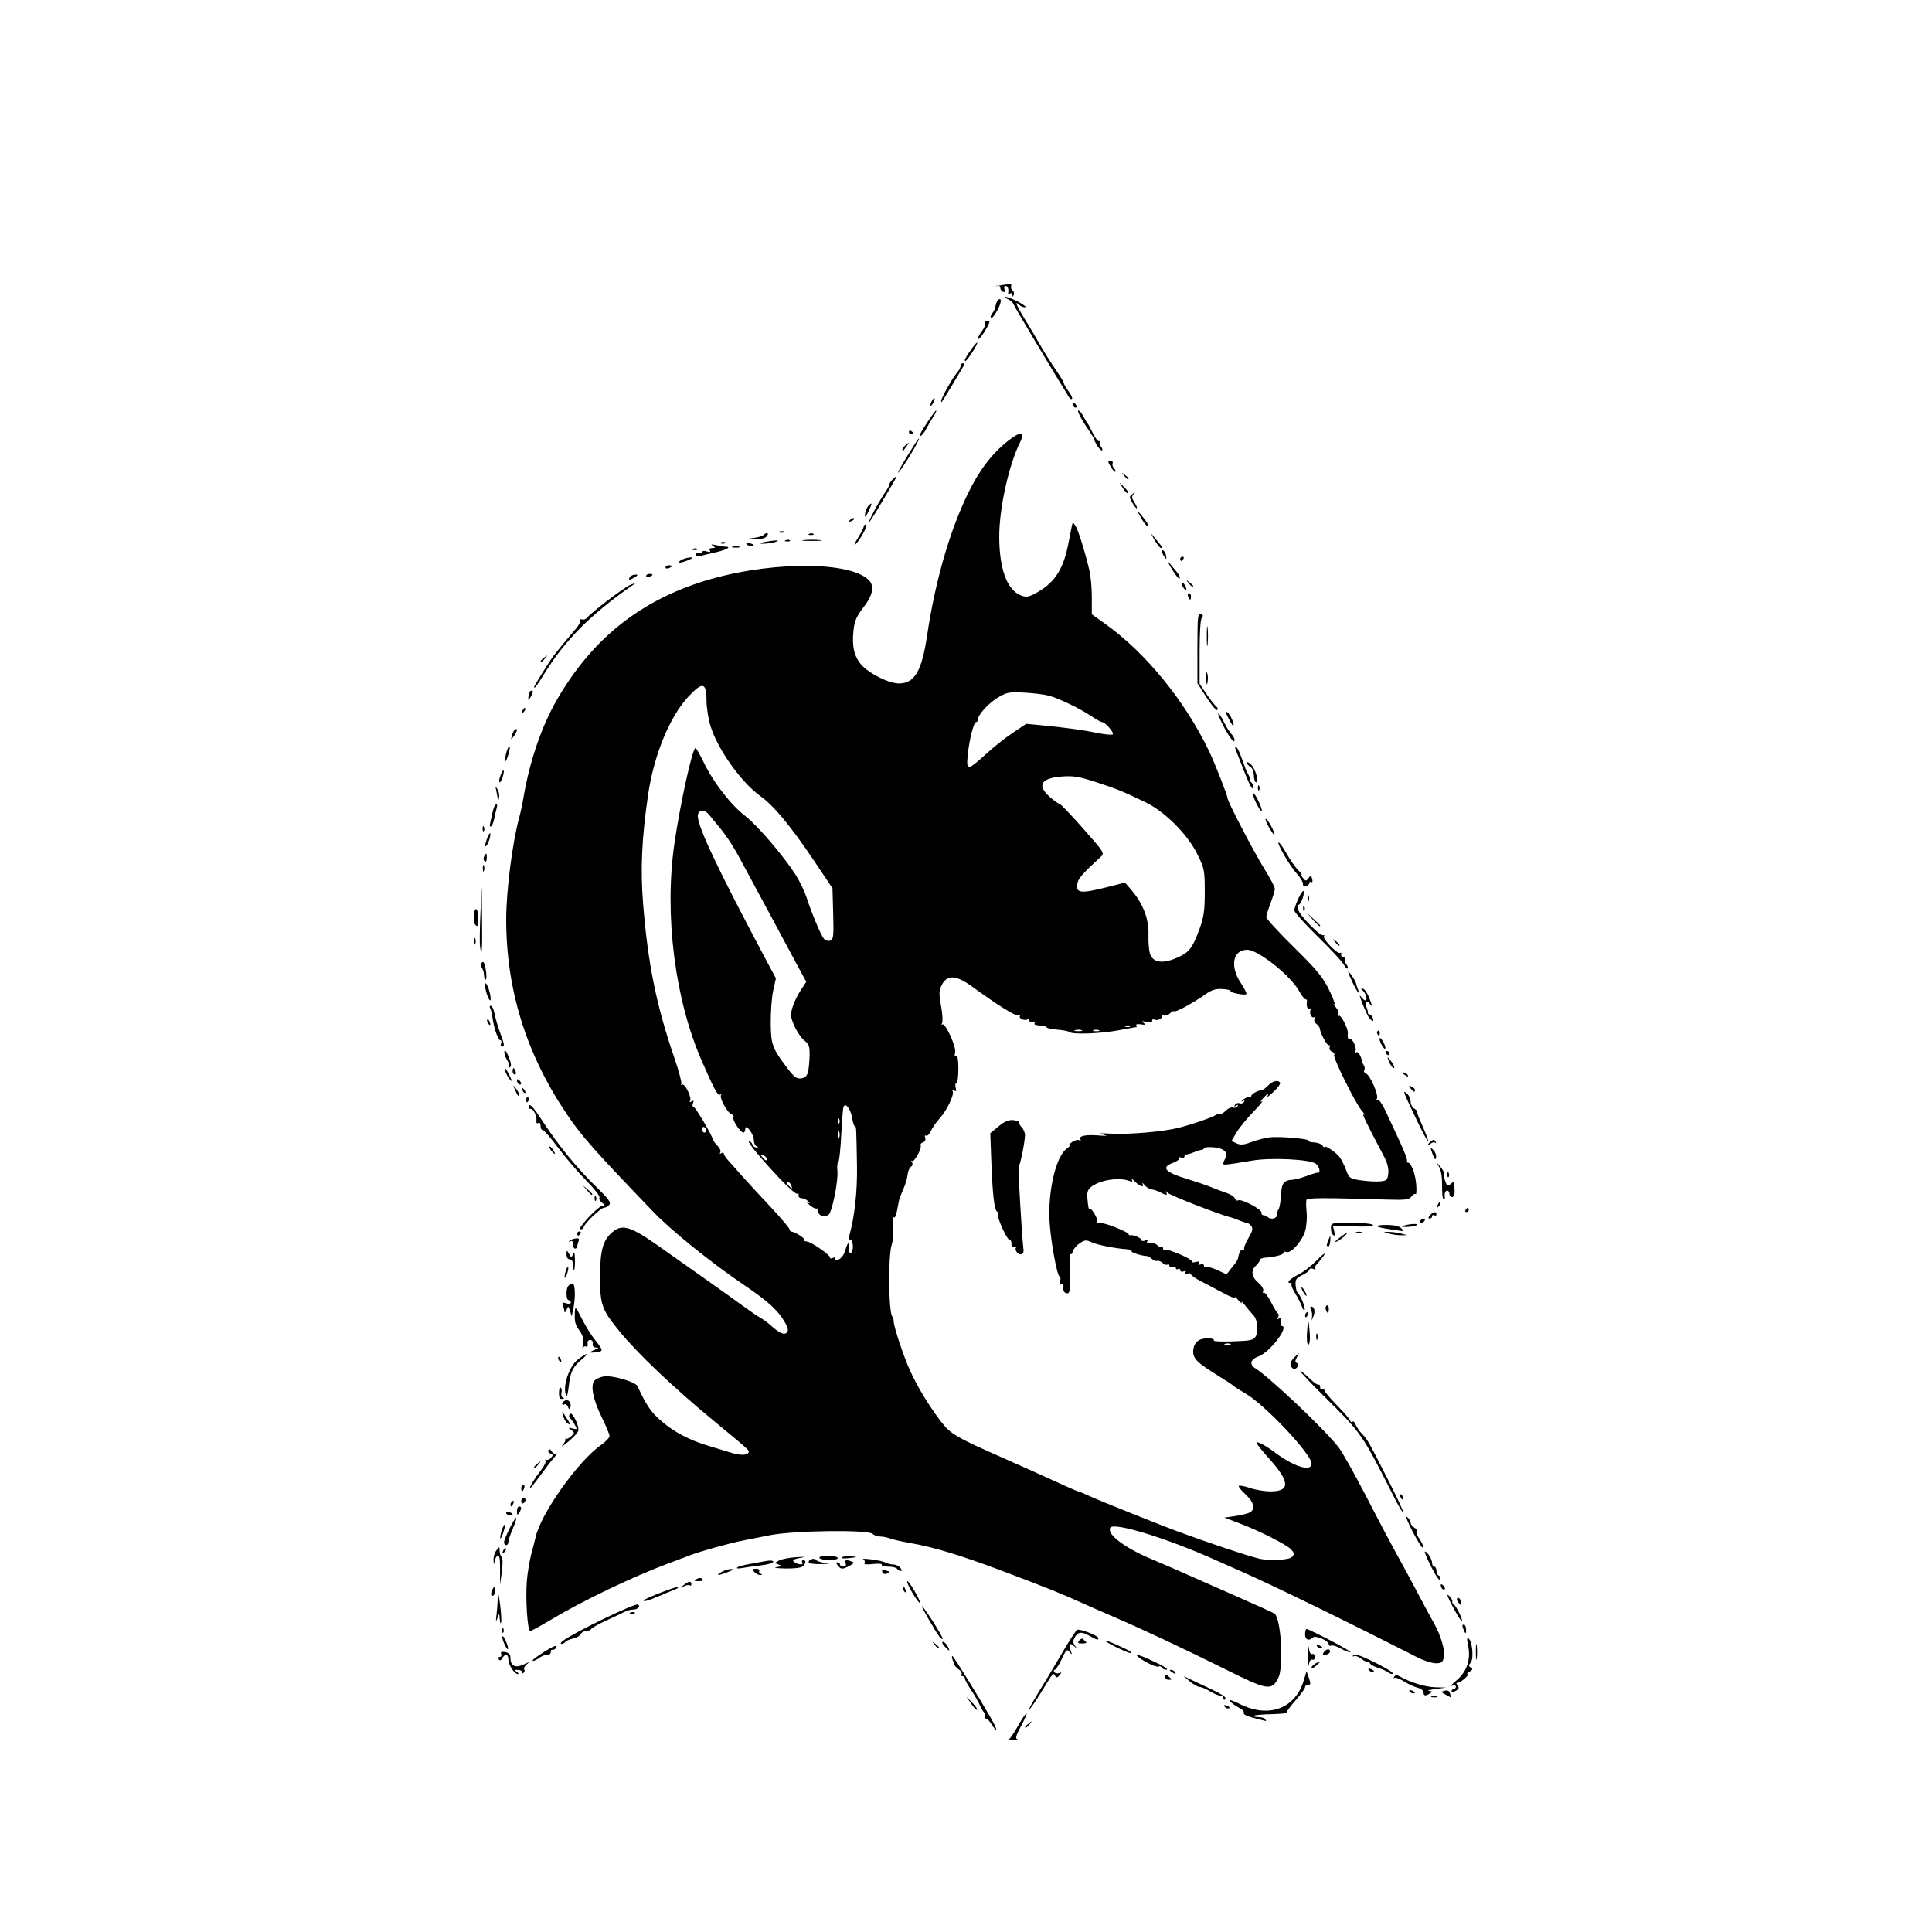 <?xml version="1.0" encoding="UTF-8" standalone="no"?>
<svg
   xmlns:dc="http://purl.org/dc/elements/1.1/"
   xmlns:cc="http://creativecommons.org/ns#"
   xmlns:rdf="http://www.w3.org/1999/02/22-rdf-syntax-ns#"
   xmlns:svg="http://www.w3.org/2000/svg"
   xmlns="http://www.w3.org/2000/svg"
   xmlns:sodipodi="http://sodipodi.sourceforge.net/DTD/sodipodi-0.dtd"
   xmlns:inkscape="http://www.inkscape.org/namespaces/inkscape"
   inkscape:version="1.0 (4035a4fb49, 2020-05-01)"
   sodipodi:docname="black_blue_evil.svg"
   viewBox="0 0 75 75"
   height="75"
   width="75"
   id="svg1670"
   version="1.1">
  <defs
     id="defs1674" />
  <sodipodi:namedview
     inkscape:current-layer="g1678"
     inkscape:window-maximized="1"
     inkscape:window-y="-9"
     inkscape:window-x="-9"
     inkscape:cy="31.254886"
     inkscape:cx="74.632447"
     inkscape:zoom="3.8337262"
     showgrid="false"
     id="namedview1672"
     inkscape:window-height="1001"
     inkscape:window-width="1920"
     inkscape:pageshadow="2"
     inkscape:pageopacity="0"
     guidetolerance="10"
     gridtolerance="10"
     objecttolerance="10"
     borderopacity="1"
     bordercolor="#666666"
     pagecolor="#ffffff"
     inkscape:document-rotation="0" />
  <g
     id="g1678"
     inkscape:label="Image"
     inkscape:groupmode="layer">
    <path
       sodipodi:nodetypes="ssssscssssssssssssssssssssssssssscsssssssssssscsssssscsssssssssssssssssssssscscssssssssssssssssssssscsssssssssssssssssssssssscssssssssssssssssssssssssscsscssssssssssssscssssssssssssssssssscsscsssssssssssssssssssssssssssssscsssssssssssssssssssssscsssssssssccssscssssssssssssssssssssssssssssssssssssssssssssssssssssssssssssssssssssssssssssssssssscsssssssssssssssssssssssssssssssssssssssssssssssssssssssssssscsssssssssssssssssssssssssssssssssssssssssscssssssssssssssssssssssssssssssssssscsssssssssssssssssscssssssssssssssssssssssscsssssssssssssssssssssssscsssssssssssssssssssssssssssssssssssssssssscsssssssssssssssssssssssssssssssssssssssssssssssscssssssscssssssssssssssssssscsscssssssssscssscccscsscsssssssssccsssssssssssssssssscscsscssssssssscsssssssssssscssssscssssscscccssssssssssssssssssssscssssssssssssssssssssssssssssssssssssssssssssssscssccssssssssssssssssssssssssssssssscscscsssssssssssssscssssssscccsssssssssssssssssssssssssssssssssssssssssssssssssssssssssssssssssssssssssssssssssssssssssssssssssssssssssssssscsscssssssssssssssssssssssssssssssssssssssssssssssssssssssssssssssssssssssssssssssssssssssssssscssssssssssssssssscssssssssssssssssssscssssssscssssssscssssscssssssscsssssccssssssssssssssssssssssssssssssssssssssssssssscsscccsccscsssssssssssssssssssssssssssssssssssssssssssssssssssssssssssscsssssssssssscsssssssssssssssssssssssssssssssssssssssssssssssssssssssscsssssssssssssssssssssssscssssssssssssssssssssssssscsssssssssssssssssssssssssssssssssssssssssscssssssssssssssscsssssssssssssssssssssssssssssssssssssssssscssccsssssssssssssssssssssscssssssssssssssssssssscsssssssssssssssssssscsssscsssssscssssssscscsssssssssssssssssssssssssssssssssssssssssssssssssssssssssssssssssscssssssccscccssccssssssssssssssccsccssssccsccsssssssssccsccssssssssssssssssssssssssssssssssscssssssssssssssssssssssssssssssssssssssssssssssssssssssssssssscsssssssssssscsssscsssscssssssssssssssssssss"
       id="path2243"
       d="m 39.187,67.5 c 0.042,-0.029 0.201,-0.27 0.352,-0.537 0.151,-0.267 0.291,-0.468 0.311,-0.449 0.02,0.02 -0.079,0.244 -0.218,0.498 -0.18,0.328 -0.224,0.473 -0.149,0.499 0.058,0.02 -0.003,0.037 -0.134,0.038 -0.131,9.27e-4 -0.204,-0.022 -0.162,-0.05 z m -0.716,-0.594 c -0.084,-0.137 -0.183,-0.222 -0.221,-0.188 -0.038,0.034 -0.045,-0.003 -0.016,-0.084 0.029,-0.08 0.025,-0.146 -0.008,-0.146 -0.033,0 -0.113,-0.122 -0.178,-0.271 -0.065,-0.149 -0.224,-0.428 -0.355,-0.62 -0.13,-0.192 -0.237,-0.389 -0.237,-0.438 0,-0.049 -0.04,-0.089 -0.089,-0.089 -0.049,0 -0.067,-0.035 -0.04,-0.078 0.026,-0.043 -0.023,-0.127 -0.109,-0.188 -0.087,-0.06 -0.167,-0.148 -0.179,-0.193 -0.012,-0.046 -0.041,-0.132 -0.063,-0.191 -0.023,-0.059 -0.027,-0.122 -0.01,-0.14 0.03,-0.03 1.279,1.998 1.6,2.598 0.185,0.345 0.112,0.366 -0.094,0.027 z m 1.325,0.135 c 0,-0.017 0.066,-0.083 0.146,-0.146 0.133,-0.104 0.136,-0.101 0.032,0.031 -0.109,0.139 -0.178,0.183 -0.178,0.114 z m 9.07,-0.3 c -0.443,-0.105 -0.626,-0.186 -0.582,-0.258 0.024,-0.039 -0.064,-0.126 -0.195,-0.194 -0.131,-0.068 -0.288,-0.183 -0.349,-0.255 -0.066,-0.08 0.092,-0.032 0.398,0.12 1.126,0.557 2.151,0.173 2.477,-0.929 l 0.104,-0.351 0.093,0.265 c 0.076,0.218 0.071,0.265 -0.028,0.265 -0.067,0 -0.121,0.041 -0.121,0.091 0,0.05 -0.167,0.282 -0.372,0.515 -0.205,0.233 -0.359,0.446 -0.342,0.472 0.016,0.026 -0.252,0.054 -0.595,0.061 -0.344,0.007 -0.647,0.035 -0.675,0.063 -0.027,0.027 0.048,0.05 0.168,0.05 0.12,0 0.241,0.038 0.27,0.083 0.028,0.046 0.04,0.078 0.026,0.072 -0.014,-0.006 -0.139,-0.038 -0.277,-0.07 z m -11.163,-0.602 -0.188,-0.276 0.229,0.235 c 0.126,0.129 0.211,0.253 0.188,0.276 -0.023,0.023 -0.126,-0.083 -0.229,-0.235 z m 2.52,-0.29 c 0.372,-0.605 0.467,-0.765 1.106,-1.845 0.222,-0.376 0.44,-0.706 0.484,-0.733 0.093,-0.057 0.825,0.226 0.825,0.319 4.73e-4,0.092 -0.049,0.079 -0.352,-0.091 -0.311,-0.174 -0.447,-0.154 -0.574,0.082 -0.065,0.121 -0.06,0.203 0.018,0.306 0.09,0.119 0.088,0.125 -0.011,0.036 -0.189,-0.169 -0.253,-0.121 -0.165,0.125 0.072,0.2 0.068,0.211 -0.031,0.086 -0.102,-0.13 -0.132,-0.103 -0.307,0.271 -0.107,0.228 -0.228,0.415 -0.269,0.415 -0.041,0 -0.049,0.04 -0.019,0.089 0.03,0.049 0.113,0.067 0.184,0.04 0.108,-0.041 0.111,-0.029 0.02,0.082 -0.085,0.102 -0.123,0.108 -0.174,0.025 -0.079,-0.127 -0.041,-0.172 -0.529,0.62 -0.22,0.356 -0.434,0.669 -0.477,0.695 -0.043,0.026 0.08,-0.208 0.272,-0.522 z m 7.306,0.39 c -0.029,-0.047 0.004,-0.061 0.079,-0.033 0.145,0.055 0.171,0.115 0.051,0.115 -0.043,0 -0.102,-0.037 -0.13,-0.082 z m -0.042,-0.335 c 0,-0.046 -0.056,-0.083 -0.123,-0.083 -0.068,0 -0.247,-0.075 -0.397,-0.167 -0.151,-0.092 -0.33,-0.167 -0.399,-0.167 -0.069,-4.81e-4 -0.238,-0.096 -0.376,-0.212 l -0.251,-0.212 0.334,0.16 c 0.184,0.088 0.551,0.261 0.815,0.385 0.264,0.124 0.481,0.26 0.481,0.303 0,0.043 -0.019,0.077 -0.042,0.077 -0.023,0 -0.042,-0.038 -0.042,-0.083 z m 8.088,-0.055 c 0.057,-0.023 0.152,-0.023 0.209,0 0.057,0.023 0.01,0.042 -0.104,0.042 -0.115,0 -0.162,-0.019 -0.104,-0.042 z m 0.539,-0.067 c -0.183,-0.101 -0.184,-0.108 -0.028,-0.149 0.113,-0.03 0.177,0.006 0.206,0.114 0.023,0.086 0.035,0.153 0.028,0.149 -0.007,-0.004 -0.1,-0.056 -0.206,-0.114 z m -0.852,-0.085 c 0,-0.068 -0.103,-0.149 -0.23,-0.18 -0.126,-0.031 -0.367,-0.142 -0.534,-0.247 -0.167,-0.105 -0.333,-0.164 -0.369,-0.133 -0.035,0.032 -0.038,0.012 -0.005,-0.045 0.041,-0.071 0.102,-0.078 0.201,-0.021 0.407,0.234 0.998,0.417 1.382,0.428 l 0.432,0.013 -0.418,0.057 c -0.23,0.031 -0.343,0.064 -0.251,0.072 0.14,0.012 0.147,0.028 0.042,0.095 -0.177,0.114 -0.251,0.103 -0.251,-0.04 z m -0.543,-0.042 c -0.029,-0.047 0.004,-0.061 0.079,-0.033 0.145,0.055 0.171,0.115 0.051,0.115 -0.043,0 -0.102,-0.037 -0.13,-0.082 z m 1.63,-2.42e-4 c 0,-0.046 0.038,-0.084 0.084,-0.084 0.046,0 0.084,-0.042 0.084,-0.092 0,-0.053 -0.062,-0.069 -0.146,-0.038 -0.08,0.03 -0.008,-0.06 0.161,-0.201 0.425,-0.353 0.581,-0.84 0.45,-1.41 -0.044,-0.19 -0.036,-0.264 0.023,-0.227 0.147,0.091 0.215,0.784 0.091,0.933 -0.089,0.107 -0.089,0.143 4.72e-4,0.198 0.084,0.052 0.074,0.088 -0.047,0.158 -0.086,0.05 -0.121,0.092 -0.078,0.093 0.113,0.004 -0.261,0.336 -0.378,0.336 -0.07,0 -0.072,0.03 -0.008,0.108 0.067,0.08 0.048,0.134 -0.073,0.209 -0.098,0.061 -0.163,0.068 -0.163,0.017 z m -8.7,-0.814 c -1.778,-0.883 -3.302,-1.598 -4.551,-2.134 -0.368,-0.158 -0.876,-0.382 -1.129,-0.497 -0.71,-0.324 -1.416,-0.607 -3.051,-1.223 -1.629,-0.613 -2.676,-0.93 -3.595,-1.089 -0.322,-0.056 -0.672,-0.135 -0.777,-0.176 -0.106,-0.041 -0.277,-0.075 -0.38,-0.075 -0.104,0 -0.234,-0.045 -0.29,-0.101 -0.17,-0.17 -3.066,-0.133 -3.987,0.05 -0.414,0.082 -0.903,0.18 -1.087,0.216 -0.468,0.093 -1.577,0.4 -1.947,0.539 -0.171,0.064 -0.611,0.229 -0.979,0.368 -1.343,0.504 -3.272,1.431 -4.45,2.136 -0.424,0.254 -0.804,0.462 -0.845,0.462 -0.105,0 -0.188,-1.272 -0.128,-1.96 0.028,-0.321 0.107,-0.79 0.174,-1.043 0.068,-0.252 0.144,-0.548 0.169,-0.657 0.209,-0.917 1.658,-2.953 2.529,-3.556 0.184,-0.127 0.335,-0.287 0.335,-0.354 0,-0.068 -0.134,-0.394 -0.299,-0.726 -0.335,-0.677 -0.447,-1.228 -0.289,-1.419 0.057,-0.068 0.221,-0.144 0.366,-0.169 0.32,-0.055 1.229,0.207 1.309,0.378 0.336,0.723 0.505,0.978 0.855,1.292 0.523,0.469 1.125,0.793 1.908,1.026 0.342,0.102 0.738,0.222 0.879,0.267 0.327,0.104 0.597,0.104 0.661,6.02e-4 0.055,-0.089 0.085,-0.061 -1.336,-1.234 -1.572,-1.297 -2.959,-2.613 -3.663,-3.476 -0.693,-0.849 -0.759,-1.034 -0.758,-2.132 0.001,-1.062 0.125,-1.464 0.547,-1.776 0.346,-0.255 0.693,-0.136 1.715,0.586 0.498,0.352 1.319,0.931 1.825,1.287 0.506,0.356 1.145,0.813 1.421,1.016 0.276,0.203 0.594,0.421 0.706,0.483 0.113,0.063 0.282,0.184 0.376,0.269 0.362,0.327 0.551,0.418 0.654,0.315 0.074,-0.074 0.062,-0.162 -0.049,-0.367 -0.258,-0.474 -0.661,-0.846 -1.603,-1.483 -1.276,-0.863 -2.813,-2.102 -3.521,-2.838 -2.351,-2.446 -2.792,-2.946 -3.396,-3.847 -1.558,-2.328 -2.322,-4.81 -2.318,-7.533 0.002,-1.092 0.245,-2.986 0.503,-3.921 0.051,-0.184 0.124,-0.521 0.162,-0.751 0.236,-1.419 0.705,-2.794 1.307,-3.835 1.314,-2.273 3.088,-3.734 5.507,-4.537 2.468,-0.819 5.736,-0.882 6.572,-0.128 0.258,0.233 0.197,0.592 -0.182,1.083 -0.272,0.352 -0.349,0.53 -0.387,0.896 -0.065,0.631 0.024,1.012 0.313,1.341 0.297,0.338 1.064,0.717 1.45,0.717 0.608,0 0.889,-0.476 1.093,-1.852 0.317,-2.125 0.88,-4.079 1.602,-5.553 0.433,-0.883 0.919,-1.517 1.545,-2.015 0.475,-0.377 0.671,-0.358 0.469,0.046 -0.438,0.873 -0.814,2.564 -0.814,3.664 0,1.249 0.295,2.066 0.825,2.285 0.204,0.084 0.29,0.077 0.525,-0.043 0.763,-0.392 1.124,-0.913 1.323,-1.913 0.055,-0.275 0.118,-0.59 0.139,-0.7 0.037,-0.19 0.044,-0.192 0.145,-0.042 0.105,0.157 0.359,0.963 0.541,1.723 0.053,0.219 0.096,0.694 0.096,1.056 v 0.659 l 0.522,0.373 c 1.583,1.131 3.11,3.01 4.048,4.98 0.22,0.463 0.698,1.684 0.697,1.782 -8.51e-4,0.128 1.014,2.076 1.433,2.75 0.223,0.359 0.406,0.706 0.406,0.771 0,0.065 -0.075,0.315 -0.167,0.556 -0.092,0.241 -0.167,0.487 -0.167,0.547 -2.4e-5,0.059 0.484,0.585 1.075,1.168 0.897,0.884 1.124,1.16 1.369,1.663 0.161,0.332 0.251,0.579 0.199,0.549 -0.051,-0.03 -0.024,0.025 0.061,0.122 0.087,0.099 0.127,0.22 0.092,0.277 -0.038,0.061 -0.028,0.08 0.025,0.048 0.079,-0.049 0.37,0.52 0.346,0.676 -0.024,0.157 0.017,0.276 0.082,0.236 0.096,-0.059 0.28,0.356 0.209,0.47 -0.032,0.051 -0.017,0.066 0.035,0.034 0.073,-0.045 0.198,0.157 0.225,0.364 0.003,0.023 0.035,0.089 0.072,0.146 0.036,0.057 0.043,0.142 0.014,0.188 -0.029,0.046 0.003,0.105 0.071,0.131 0.157,0.06 0.498,0.844 0.421,0.968 -0.032,0.052 -0.021,0.071 0.025,0.042 0.046,-0.028 0.191,0.182 0.322,0.467 0.131,0.285 0.379,0.817 0.55,1.183 0.171,0.366 0.294,0.694 0.271,0.73 -0.022,0.036 -0.007,0.065 0.035,0.065 0.129,0 0.292,0.441 0.323,0.868 0.016,0.225 0.005,0.385 -0.025,0.356 -0.03,-0.03 -0.102,0.011 -0.16,0.091 -0.09,0.123 -0.226,0.141 -0.886,0.122 -2.62,-0.077 -3.158,-0.075 -3.191,0.014 -0.019,0.051 -0.016,0.261 0.006,0.468 0.022,0.206 -0.002,0.533 -0.054,0.726 -0.105,0.388 -0.551,0.893 -0.729,0.825 -0.063,-0.024 -0.114,-0.009 -0.114,0.033 0,0.074 -0.34,0.163 -0.731,0.19 -0.103,0.007 -0.188,0.048 -0.188,0.09 0,0.042 -0.066,0.137 -0.146,0.212 -0.212,0.196 -0.18,0.44 0.088,0.668 0.133,0.113 0.215,0.25 0.189,0.317 -0.025,0.065 -0.013,0.098 0.026,0.074 0.04,-0.024 0.161,0.133 0.271,0.35 0.109,0.217 0.232,0.419 0.272,0.448 0.04,0.029 0.044,0.101 0.008,0.159 -0.045,0.073 -0.032,0.085 0.044,0.038 0.082,-0.05 0.098,-0.022 0.063,0.112 -0.026,0.099 -0.013,0.18 0.029,0.18 0.325,0 -0.45,1.022 -0.898,1.184 -0.31,0.112 -0.364,0.309 -0.126,0.457 0.565,0.352 2.713,2.389 3.239,3.072 0.141,0.184 0.607,1.009 1.035,1.835 0.751,1.45 0.941,1.807 1.485,2.795 0.139,0.252 0.421,0.778 0.626,1.168 0.205,0.39 0.451,0.846 0.547,1.013 0.275,0.483 0.449,1.076 0.392,1.336 -0.044,0.2 -0.093,0.236 -0.317,0.235 -0.146,-0.001 -0.472,-0.107 -0.725,-0.236 -2.72,-1.388 -5.478,-2.734 -6.771,-3.306 -0.391,-0.173 -0.899,-0.398 -1.129,-0.501 -1.841,-0.822 -3.87,-1.441 -4.005,-1.223 -0.152,0.246 0.533,0.772 1.581,1.215 0.721,0.305 0.995,0.424 1.923,0.837 0.23,0.102 0.945,0.418 1.588,0.701 0.644,0.283 1.217,0.544 1.274,0.58 0.261,0.166 0.376,2.077 0.15,2.512 -0.255,0.492 -0.416,0.467 -1.973,-0.307 z M 50.164,60.439 c 0.086,-0.104 0.078,-0.156 -0.043,-0.29 -0.171,-0.188 -1.252,-0.732 -2.048,-1.031 l -0.543,-0.204 0.418,-0.061 c 0.23,-0.033 0.484,-0.095 0.564,-0.137 0.234,-0.121 0.17,-0.401 -0.161,-0.704 -0.169,-0.155 -0.286,-0.303 -0.259,-0.33 0.027,-0.027 0.223,0.01 0.436,0.082 0.213,0.072 0.569,0.131 0.792,0.131 0.773,0 0.76,-0.367 -0.045,-1.263 -0.295,-0.328 -0.52,-0.613 -0.5,-0.633 0.049,-0.049 0.362,0.12 0.719,0.387 0.745,0.557 1.421,0.763 1.421,0.432 0,-0.365 -1.805,-2.28 -2.563,-2.72 -0.222,-0.129 -0.423,-0.257 -0.446,-0.285 -0.023,-0.028 -0.372,-0.257 -0.777,-0.508 -0.752,-0.468 -0.88,-0.635 -0.781,-1.026 0.027,-0.107 0.134,-0.23 0.239,-0.274 0.202,-0.085 0.593,-0.058 0.533,0.037 -0.019,0.031 0.319,0.045 0.751,0.03 0.682,-0.023 0.798,-0.048 0.875,-0.191 0.117,-0.217 0.069,-0.662 -0.089,-0.823 -0.069,-0.071 -0.213,-0.241 -0.32,-0.378 -0.107,-0.137 -0.169,-0.193 -0.139,-0.124 0.03,0.069 -0.027,0.031 -0.126,-0.083 -0.1,-0.115 -0.158,-0.163 -0.129,-0.107 0.029,0.056 -0.165,-0.016 -0.432,-0.159 -0.266,-0.143 -0.663,-0.352 -0.881,-0.463 -0.218,-0.112 -0.397,-0.236 -0.397,-0.277 0,-0.04 -0.063,-0.049 -0.139,-0.02 -0.093,0.036 -0.119,0.021 -0.079,-0.043 0.039,-0.063 0.015,-0.079 -0.07,-0.047 -0.072,0.027 -0.13,0.006 -0.13,-0.048 0,-0.053 -0.038,-0.074 -0.084,-0.046 -0.046,0.028 -0.084,0.013 -0.084,-0.034 0,-0.047 -0.056,-0.064 -0.125,-0.038 -0.069,0.026 -0.125,0.004 -0.125,-0.049 0,-0.053 -0.035,-0.076 -0.077,-0.05 -0.042,0.026 -0.127,-0.003 -0.189,-0.064 -0.062,-0.061 -0.154,-0.098 -0.206,-0.08 -0.052,0.017 -0.145,-0.017 -0.208,-0.077 -0.063,-0.059 -0.152,-0.109 -0.198,-0.111 -0.207,-0.006 -0.625,-0.142 -0.594,-0.192 0.019,-0.031 -0.065,-0.063 -0.187,-0.072 -0.477,-0.035 -1.152,-0.17 -1.368,-0.274 -0.195,-0.094 -0.257,-0.089 -0.449,0.036 -0.122,0.08 -0.241,0.216 -0.264,0.303 -0.023,0.087 -0.065,0.143 -0.094,0.125 -0.029,-0.018 -0.046,0.323 -0.036,0.757 0.015,0.705 0.002,0.787 -0.125,0.76 -0.092,-0.019 -0.135,-0.097 -0.121,-0.219 0.014,-0.125 -0.012,-0.169 -0.076,-0.13 -0.066,0.041 -0.082,0.003 -0.05,-0.12 0.026,-0.099 0.017,-0.18 -0.02,-0.18 -0.094,0 -0.341,-1.336 -0.389,-2.104 -0.075,-1.203 0.244,-2.566 0.669,-2.863 0.096,-0.067 0.138,-0.122 0.095,-0.122 -0.043,0 0.005,-0.058 0.107,-0.13 0.102,-0.071 0.229,-0.103 0.282,-0.071 0.056,0.035 0.074,0.023 0.042,-0.028 -0.084,-0.136 0.179,-0.197 0.69,-0.159 0.376,0.028 0.41,0.021 0.174,-0.034 -0.208,-0.049 -0.111,-0.059 0.334,-0.034 0.682,0.037 1.993,-0.075 2.592,-0.222 0.524,-0.129 1.358,-0.418 1.486,-0.515 0.059,-0.045 0.128,-0.06 0.153,-0.035 0.026,0.026 0.122,-0.028 0.213,-0.12 0.092,-0.091 0.219,-0.146 0.283,-0.122 0.064,0.024 0.142,0.003 0.174,-0.048 0.037,-0.06 0.019,-0.069 -0.052,-0.025 -0.075,0.046 -0.089,0.035 -0.046,-0.035 0.035,-0.056 0.115,-0.082 0.177,-0.058 0.063,0.024 0.14,0.002 0.172,-0.049 0.037,-0.059 0.015,-0.071 -0.06,-0.032 -0.065,0.033 -0.046,0.003 0.041,-0.068 0.087,-0.071 0.191,-0.109 0.23,-0.085 0.039,0.024 0.071,0.003 0.071,-0.046 0,-0.078 0.241,-0.212 0.439,-0.243 0.034,-0.005 0.138,-0.085 0.23,-0.177 0.174,-0.174 0.377,-0.217 0.452,-0.097 0.024,0.039 -0.092,0.198 -0.258,0.355 -0.166,0.156 -0.275,0.237 -0.243,0.18 0.092,-0.162 0.008,-0.123 -0.168,0.077 -0.101,0.115 -0.113,0.156 -0.034,0.111 0.069,-0.038 -0.081,0.142 -0.333,0.402 -0.252,0.26 -0.547,0.622 -0.655,0.805 l -0.197,0.333 0.199,0.091 c 0.154,0.07 0.284,0.059 0.572,-0.05 0.205,-0.077 0.516,-0.159 0.692,-0.182 0.384,-0.05 1.577,0.052 1.529,0.13 -0.019,0.03 0.079,0.06 0.217,0.065 0.138,0.005 0.284,0.061 0.325,0.125 0.04,0.064 0.074,0.087 0.075,0.051 0.002,-0.092 0.437,0.197 0.586,0.39 0.069,0.089 0.183,0.314 0.253,0.501 0.122,0.325 0.147,0.342 0.585,0.406 0.252,0.036 0.585,0.054 0.741,0.039 0.254,-0.024 0.287,-0.057 0.314,-0.309 0.02,-0.179 -0.035,-0.408 -0.149,-0.623 -0.723,-1.37 -0.889,-1.715 -0.801,-1.664 0.056,0.032 0.022,-0.033 -0.075,-0.143 -0.247,-0.283 -1.134,-2.071 -1.075,-2.167 0.027,-0.044 -0.012,-0.102 -0.086,-0.131 -0.075,-0.029 -0.115,-0.105 -0.09,-0.171 0.025,-0.065 0.014,-0.099 -0.025,-0.075 -0.065,0.04 -0.339,-0.462 -0.361,-0.661 -0.005,-0.046 -0.066,-0.125 -0.135,-0.175 -0.076,-0.056 -0.099,-0.134 -0.058,-0.201 0.042,-0.068 0.035,-0.089 -0.02,-0.055 -0.105,0.065 -0.212,-0.173 -0.134,-0.299 0.032,-0.052 0.015,-0.064 -0.042,-0.029 -0.086,0.053 -0.139,-0.1 -0.106,-0.305 0.005,-0.034 -0.021,-0.063 -0.058,-0.063 -0.038,0 -0.151,-0.147 -0.253,-0.328 -0.339,-0.602 -1.587,-1.591 -2.009,-1.591 -0.557,0 -0.681,0.635 -0.252,1.282 0.144,0.216 0.241,0.413 0.218,0.437 -0.061,0.061 -0.652,-0.057 -0.612,-0.122 0.018,-0.029 -0.123,-0.063 -0.314,-0.074 -0.267,-0.016 -0.422,0.034 -0.681,0.217 -0.463,0.329 -1.141,0.696 -1.191,0.645 -0.023,-0.023 -0.099,0.015 -0.168,0.084 -0.069,0.069 -0.18,0.105 -0.245,0.08 -0.065,-0.025 -0.098,-0.012 -0.073,0.028 0.055,0.089 -0.188,0.194 -0.295,0.128 -0.042,-0.026 -0.076,-0.003 -0.076,0.05 0,0.064 -0.08,0.079 -0.23,0.044 -0.18,-0.042 -0.203,-0.033 -0.104,0.039 0.1,0.074 0.08,0.085 -0.102,0.056 -0.125,-0.02 -0.207,-0.004 -0.183,0.035 0.024,0.039 0.026,0.071 0.005,0.071 -0.022,0 -0.334,0.056 -0.695,0.125 -0.676,0.129 -1.796,0.169 -1.897,0.068 -0.032,-0.032 -0.235,-0.072 -0.452,-0.091 -0.217,-0.018 -0.414,-0.058 -0.437,-0.088 -0.023,-0.03 -0.089,-0.059 -0.147,-0.064 -0.32,-0.026 -0.361,-0.041 -0.314,-0.116 0.029,-0.047 -0.004,-0.061 -0.079,-0.033 -0.072,0.027 -0.13,0.006 -0.13,-0.048 0,-0.053 -0.034,-0.076 -0.076,-0.05 -0.107,0.066 -0.35,-0.039 -0.295,-0.128 0.025,-0.041 -0.004,-0.055 -0.065,-0.031 -0.104,0.04 -0.794,-0.391 -1.814,-1.133 -0.59,-0.429 -0.944,-0.449 -1.144,-0.063 -0.12,0.232 -0.125,0.339 -0.037,0.831 0.056,0.31 0.073,0.613 0.039,0.672 -0.034,0.059 -0.032,0.08 0.005,0.047 0.11,-0.099 0.555,0.868 0.501,1.09 -0.03,0.123 -0.015,0.175 0.04,0.141 0.057,-0.035 0.087,0.136 0.087,0.494 0,0.301 -0.034,0.547 -0.076,0.547 -0.042,0 -0.055,0.081 -0.029,0.18 0.035,0.134 0.019,0.163 -0.063,0.112 -0.071,-0.044 -0.089,-0.035 -0.053,0.025 0.076,0.123 -0.227,0.754 -0.513,1.067 -0.126,0.138 -0.276,0.354 -0.334,0.481 -0.058,0.127 -0.142,0.208 -0.187,0.18 -0.047,-0.029 -0.061,0.005 -0.033,0.078 0.029,0.076 -0.005,0.15 -0.084,0.18 -0.073,0.028 -0.116,0.08 -0.094,0.115 0.063,0.102 -0.251,0.681 -0.33,0.61 -0.039,-0.036 -0.042,-0.014 -0.006,0.049 0.039,0.067 0.022,0.141 -0.04,0.179 -0.058,0.036 -0.116,0.173 -0.128,0.303 -0.012,0.131 -0.089,0.388 -0.17,0.572 -0.082,0.184 -0.158,0.39 -0.171,0.459 -0.099,0.558 -0.133,0.666 -0.2,0.625 -0.044,-0.027 -0.055,0.126 -0.027,0.362 0.027,0.229 0.005,0.539 -0.05,0.706 -0.143,0.432 -0.122,2.64 0.026,2.788 0.028,0.028 0.052,0.112 0.052,0.185 0,0.197 0.367,1.31 0.617,1.871 0.278,0.625 0.735,1.383 1.202,1.996 0.388,0.509 0.577,0.619 2.528,1.479 0.706,0.311 1.232,0.548 2.242,1.009 0.291,0.133 0.547,0.241 0.57,0.241 0.023,0 0.246,0.093 0.496,0.208 0.369,0.169 2.666,1.089 3.338,1.338 1.222,0.452 2.658,0.933 3.177,1.063 0.4,0.1 1.193,0.06 1.297,-0.065 z M 39.475,48.612 c -0.052,-0.063 -0.068,-0.143 -0.033,-0.177 0.034,-0.034 0.005,-0.049 -0.063,-0.034 -0.077,0.017 -0.121,-0.028 -0.114,-0.118 0.006,-0.08 -0.024,-0.146 -0.067,-0.146 -0.106,0 -0.512,-0.894 -0.451,-0.993 0.026,-0.043 0.011,-0.09 -0.034,-0.105 -0.11,-0.038 -0.182,-0.648 -0.23,-1.955 l -0.04,-1.093 0.321,-0.266 c 0.232,-0.192 0.391,-0.259 0.572,-0.242 0.138,0.013 0.24,0.053 0.227,0.089 -0.013,0.036 0.034,0.123 0.104,0.194 0.071,0.07 0.126,0.21 0.123,0.31 -0.008,0.296 -0.203,1.239 -0.247,1.195 -0.035,-0.035 0.131,2.814 0.189,3.232 0.027,0.196 -0.13,0.262 -0.258,0.108 z m 8.284,3.557 c -0.057,-0.023 -0.152,-0.023 -0.209,0 -0.057,0.023 -0.01,0.042 0.104,0.042 0.115,0 0.162,-0.019 0.104,-0.042 z m 0.214,-3.156 c 0.037,-0.046 0.075,-0.121 0.085,-0.167 0.056,-0.271 0.122,-0.372 0.209,-0.322 0.054,0.031 0.07,0.025 0.036,-0.013 -0.034,-0.038 0.034,-0.234 0.153,-0.435 0.172,-0.292 0.195,-0.391 0.115,-0.487 -0.055,-0.066 -0.131,-0.12 -0.168,-0.12 -0.037,0 -0.174,-0.043 -0.303,-0.096 -0.129,-0.053 -0.273,-0.105 -0.319,-0.115 -0.393,-0.087 -2.365,-0.854 -2.451,-0.954 -0.061,-0.07 -0.087,-0.081 -0.058,-0.024 0.066,0.131 -3.78e-4,0.132 -0.234,0.005 -0.1,-0.055 -0.249,-0.105 -0.33,-0.111 -0.081,-0.007 -0.206,-0.084 -0.278,-0.172 -0.072,-0.088 -0.106,-0.113 -0.077,-0.056 0.087,0.171 -0.104,0.118 -0.3,-0.083 -0.101,-0.103 -0.154,-0.137 -0.118,-0.074 0.051,0.089 0.022,0.098 -0.134,0.042 -0.301,-0.108 -0.864,-0.056 -1.219,0.112 -0.316,0.149 -0.396,0.268 -0.372,0.546 0.033,0.376 0.051,0.469 0.087,0.433 0.06,-0.06 0.34,0.403 0.291,0.481 -0.024,0.038 -0.012,0.064 0.026,0.058 0.038,-0.007 0.097,-0.003 0.132,0.008 0.034,0.011 0.091,0.026 0.125,0.033 0.245,0.05 0.94,0.346 0.94,0.4 0,0.037 0.028,0.06 0.063,0.05 0.112,-0.03 0.439,0.109 0.439,0.186 0,0.041 0.063,0.051 0.139,0.022 0.088,-0.034 0.119,-0.02 0.083,0.037 -0.035,0.056 0.003,0.075 0.099,0.049 0.085,-0.022 0.212,0.017 0.283,0.087 0.07,0.07 0.151,0.104 0.18,0.076 0.028,-0.028 0.052,-0.006 0.052,0.051 0,0.056 0.033,0.082 0.073,0.057 0.097,-0.06 1.103,0.376 1.053,0.457 -0.022,0.035 0.042,0.042 0.141,0.016 0.123,-0.032 0.161,-0.016 0.121,0.049 -0.038,0.062 -0.014,0.078 0.071,0.046 0.072,-0.027 0.13,-0.006 0.13,0.048 0,0.053 0.034,0.076 0.075,0.051 0.041,-0.025 0.239,0.028 0.439,0.119 l 0.364,0.165 0.146,-0.186 c 0.08,-0.102 0.177,-0.224 0.214,-0.27 z M 32.823,48.505 c 0.097,-0.313 0.154,-0.32 0.123,-0.013 -0.008,0.08 0.025,0.146 0.074,0.146 0.049,0 0.089,-0.113 0.089,-0.25 0,-0.138 -0.042,-0.25 -0.093,-0.25 -0.056,0 -0.073,-0.074 -0.041,-0.188 0.203,-0.731 0.31,-1.717 0.293,-2.69 -0.026,-1.522 -0.027,-1.543 -0.085,-1.543 -0.029,0 -0.075,-0.145 -0.104,-0.323 -0.056,-0.352 -0.274,-0.62 -0.338,-0.416 -0.02,0.063 -0.058,0.564 -0.086,1.115 -0.028,0.551 -0.079,1.011 -0.114,1.023 -0.035,0.012 -0.05,0.163 -0.033,0.337 0.038,0.394 -0.21,1.618 -0.344,1.703 -0.055,0.035 -0.142,0.064 -0.194,0.065 -0.134,0.002 -0.292,-0.209 -0.219,-0.291 0.034,-0.038 0.022,-0.046 -0.026,-0.018 -0.049,0.028 -0.182,-0.032 -0.297,-0.133 -0.114,-0.101 -0.15,-0.147 -0.079,-0.103 0.108,0.066 0.112,0.06 0.022,-0.041 -0.059,-0.066 -0.172,-0.121 -0.251,-0.121 -0.079,-4.83e-4 -0.133,-0.051 -0.12,-0.111 0.013,-0.061 -0.011,-0.089 -0.053,-0.064 -0.042,0.026 -0.334,-0.226 -0.65,-0.559 -0.772,-0.815 -1.318,-1.478 -1.218,-1.478 0.045,0 0.104,0.056 0.131,0.125 0.026,0.069 0.096,0.122 0.155,0.119 0.084,-0.005 0.084,-0.016 0.003,-0.049 -0.057,-0.023 -0.104,-0.129 -0.104,-0.234 0,-0.238 -0.327,-0.672 -0.332,-0.44 -0.002,0.08 -0.033,0.146 -0.071,0.146 -0.113,0 -0.445,-0.498 -0.39,-0.586 0.028,-0.045 -0.009,-0.105 -0.083,-0.134 -0.164,-0.063 -0.477,-0.652 -0.395,-0.743 0.033,-0.036 0.018,-0.042 -0.032,-0.014 -0.097,0.055 -0.209,-0.148 -0.713,-1.295 -1.051,-2.393 -1.467,-5.687 -1.068,-8.448 0.223,-1.538 0.701,-3.712 0.817,-3.712 0.029,1.2e-5 0.174,0.253 0.324,0.563 0.374,0.775 1.047,1.643 1.613,2.081 0.49,0.379 1.52,1.588 1.977,2.319 0.143,0.229 0.322,0.605 0.397,0.834 0.211,0.646 0.566,1.489 0.682,1.617 0.057,0.064 0.167,0.092 0.243,0.062 0.121,-0.046 0.135,-0.181 0.111,-1.043 l -0.028,-0.99 -0.722,-1.075 c -0.896,-1.333 -1.551,-2.123 -2.066,-2.493 -0.752,-0.539 -1.659,-1.808 -1.943,-2.717 -0.087,-0.28 -0.159,-0.733 -0.159,-1.005 0,-0.705 -0.155,-0.737 -0.704,-0.147 -0.73,0.785 -1.342,2.28 -1.566,3.827 -0.245,1.688 -0.298,2.874 -0.191,4.213 0.186,2.328 0.517,3.959 1.219,6.001 0.172,0.502 0.291,0.949 0.264,0.993 -0.027,0.044 -0.013,0.057 0.033,0.029 0.104,-0.064 0.384,0.505 0.308,0.628 -0.036,0.058 -0.017,0.066 0.055,0.022 0.08,-0.05 0.096,-0.03 0.057,0.071 -0.029,0.076 -0.02,0.139 0.022,0.139 0.07,0 0.737,1.132 0.75,1.272 0.003,0.034 0.082,0.139 0.176,0.232 0.094,0.093 0.144,0.212 0.112,0.263 -0.035,0.057 -0.02,0.07 0.039,0.034 0.053,-0.033 0.097,-0.027 0.097,0.013 0,0.04 0.066,0.146 0.146,0.237 0.08,0.09 0.311,0.351 0.513,0.579 0.202,0.228 0.709,0.78 1.129,1.226 0.419,0.446 0.762,0.85 0.762,0.897 0,0.047 0.038,0.089 0.084,0.093 0.143,0.013 0.536,0.27 0.501,0.327 -0.018,0.03 0.019,0.054 0.083,0.054 0.158,0 0.956,0.554 0.908,0.632 -0.021,0.034 0.027,0.037 0.106,0.007 0.097,-0.037 0.124,-0.023 0.084,0.042 -0.043,0.069 -0.006,0.077 0.127,0.027 0.117,-0.043 0.224,-0.19 0.288,-0.395 z m 16.755,-1.355 c 0,-0.084 0.024,-0.177 0.054,-0.207 0.03,-0.03 0.065,-0.196 0.079,-0.368 0.039,-0.499 0.052,-0.558 0.139,-0.669 0.045,-0.057 0.171,-0.104 0.28,-0.104 0.109,0 0.384,-0.071 0.612,-0.157 0.228,-0.086 0.429,-0.143 0.447,-0.125 0.018,0.018 0.032,-0.024 0.032,-0.093 0,-0.069 -0.061,-0.18 -0.135,-0.246 -0.193,-0.174 -1.724,-0.253 -2.471,-0.128 -1.059,0.178 -1.129,0.185 -1.127,0.112 5.68e-4,-0.039 0.036,-0.126 0.078,-0.192 0.14,-0.221 -0.049,-0.402 -0.454,-0.435 -0.208,-0.016 -0.378,-0.002 -0.378,0.033 0,0.035 -0.035,0.063 -0.078,0.063 -0.043,0 -0.184,0.044 -0.313,0.097 -0.129,0.053 -0.264,0.091 -0.298,0.083 -0.034,-0.007 -0.063,0.028 -0.063,0.079 0,0.051 -0.058,0.07 -0.13,0.043 -0.071,-0.027 -0.108,-0.015 -0.082,0.027 0.026,0.042 -0.08,0.122 -0.235,0.179 -0.475,0.171 -0.314,0.362 0.518,0.616 0.398,0.122 0.837,0.271 0.974,0.331 0.138,0.061 0.389,0.154 0.557,0.208 0.168,0.054 0.328,0.154 0.355,0.224 0.027,0.07 0.085,0.104 0.13,0.076 0.116,-0.071 0.927,0.356 0.902,0.475 -0.011,0.055 0.023,0.101 0.077,0.103 0.054,0.002 0.126,0.032 0.16,0.066 0.124,0.124 0.369,0.064 0.369,-0.09 z m -18.863,-1.14 c -0.026,-0.069 -0.086,-0.125 -0.133,-0.125 -0.049,0 -0.041,0.053 0.019,0.125 0.057,0.069 0.117,0.125 0.133,0.125 0.016,0 0.007,-0.056 -0.019,-0.125 z m -0.95,-1.034 c 0,-0.041 -0.062,-0.098 -0.137,-0.127 -0.115,-0.044 -0.12,-0.032 -0.032,0.074 0.12,0.145 0.169,0.16 0.169,0.053 z m 2.814,-1.031 c -0.023,-0.057 -0.042,-0.01 -0.042,0.104 0,0.115 0.019,0.162 0.042,0.104 0.023,-0.057 0.023,-0.151 0,-0.209 z m -5.155,-0.058 c 0,-0.043 -0.038,-0.102 -0.084,-0.13 -0.046,-0.028 -0.084,0.007 -0.084,0.079 0,0.072 0.038,0.13 0.084,0.13 0.046,0 0.084,-0.035 0.084,-0.079 z m 5.157,-0.438 c -0.027,-0.067 -0.046,-0.047 -0.051,0.05 -0.004,0.088 0.016,0.137 0.044,0.109 0.028,-0.028 0.031,-0.1 0.007,-0.16 z M 31.362,41.63 c 0.032,-0.115 0.061,-0.403 0.066,-0.64 0.007,-0.367 -0.023,-0.457 -0.202,-0.597 -0.116,-0.091 -0.289,-0.343 -0.386,-0.561 -0.154,-0.347 -0.163,-0.437 -0.075,-0.729 0.055,-0.184 0.198,-0.481 0.318,-0.662 l 0.217,-0.328 -0.258,-0.473 c -0.142,-0.26 -0.388,-0.717 -0.546,-1.015 -0.252,-0.475 -0.651,-1.217 -1.796,-3.337 -0.274,-0.508 -0.539,-0.9 -0.872,-1.293 -0.078,-0.092 -0.214,-0.258 -0.302,-0.368 -0.179,-0.225 -0.437,-0.194 -0.437,0.053 0,0.42 0.786,2.081 2.571,5.435 l 0.461,0.865 -0.103,0.458 c -0.056,0.252 -0.1,0.809 -0.098,1.239 0.005,0.865 0.053,1 0.613,1.747 0.283,0.378 0.388,0.46 0.56,0.44 0.143,-0.017 0.23,-0.092 0.269,-0.233 z M 41.992,39.99 c -0.057,-0.023 -0.169,-0.024 -0.251,-0.003 -0.081,0.021 -0.035,0.04 0.103,0.042 0.138,0.002 0.204,-0.016 0.148,-0.038 z m 0.667,-4.82e-4 c -0.057,-0.023 -0.152,-0.023 -0.209,0 -0.057,0.023 -0.01,0.042 0.104,0.042 0.115,0 0.162,-0.019 0.104,-0.042 z m 1.21,-0.162 c -0.028,-0.028 -0.1,-0.031 -0.16,-0.007 -0.067,0.027 -0.047,0.046 0.051,0.05 0.088,0.004 0.138,-0.016 0.11,-0.044 z m 1.954,-2.709 c 0.362,-0.181 0.491,-0.366 0.749,-1.077 0.16,-0.44 0.197,-0.707 0.197,-1.418 8.2e-5,-0.828 -0.015,-0.908 -0.286,-1.46 -0.378,-0.77 -1.255,-1.652 -2.006,-2.015 -0.887,-0.429 -1.09,-0.512 -1.923,-0.785 -0.653,-0.214 -0.887,-0.253 -1.317,-0.221 -0.831,0.062 -0.999,0.344 -0.477,0.801 0.163,0.142 0.328,0.259 0.367,0.259 0.039,0 0.452,0.431 0.918,0.958 0.826,0.936 0.842,0.962 0.684,1.105 -0.629,0.571 -0.851,0.816 -0.894,0.986 -0.107,0.424 0.084,0.457 1.129,0.191 l 0.708,-0.18 0.245,0.284 c 0.457,0.531 0.688,1.137 0.666,1.744 -0.011,0.298 0.021,0.643 0.071,0.767 0.139,0.343 0.561,0.364 1.17,0.06 z m -7.579,-7.817 c 0.285,-0.266 0.76,-0.645 1.056,-0.843 l 0.538,-0.36 0.585,0.056 c 0.924,0.088 1.63,0.185 2.194,0.301 0.287,0.059 0.547,0.082 0.579,0.051 0.063,-0.063 -0.292,-0.473 -0.41,-0.473 -0.041,0 -0.232,-0.106 -0.424,-0.235 -0.435,-0.292 -1.233,-0.678 -1.634,-0.79 -0.167,-0.047 -0.596,-0.101 -0.954,-0.121 -0.585,-0.032 -0.687,-0.014 -1.021,0.181 -0.367,0.215 -0.794,0.681 -0.794,0.867 0,0.053 -0.03,0.096 -0.066,0.096 -0.091,0 -0.262,0.666 -0.324,1.261 -0.038,0.367 -0.025,0.491 0.054,0.491 0.058,0 0.339,-0.218 0.624,-0.484 z m 6.985,35.787 c 0,-0.098 0.024,-0.102 0.125,-0.018 0.069,0.057 0.125,0.112 0.125,0.121 0,0.01 -0.056,0.018 -0.125,0.018 -0.069,0 -0.125,-0.055 -0.125,-0.121 z m -25.362,-0.307 c -0.074,-0.113 -0.135,-0.282 -0.135,-0.375 0,-0.204 -0.129,-0.223 -0.235,-0.034 -0.052,0.093 -0.095,0.106 -0.134,0.042 -0.032,-0.052 -0.014,-0.094 0.039,-0.094 0.054,0 0.078,-0.05 0.054,-0.112 -0.031,-0.08 0.014,-0.101 0.158,-0.074 0.142,0.027 0.201,0.094 0.201,0.227 0,0.314 0.194,0.408 0.516,0.252 0.218,-0.105 0.244,-0.108 0.123,-0.011 -0.085,0.068 -0.131,0.161 -0.103,0.207 0.028,0.046 0.012,0.107 -0.035,0.137 -0.048,0.03 -0.077,0.023 -0.064,-0.015 0.025,-0.075 -0.044,-0.111 -0.207,-0.109 -0.07,8.71e-4 -0.063,0.028 0.021,0.082 0.069,0.044 0.083,0.081 0.031,0.082 -0.052,6.02e-4 -0.156,-0.091 -0.23,-0.204 z m 25.613,0.122 c -0.075,-0.049 -0.086,-0.081 -0.026,-0.082 0.055,-6.01e-4 0.123,0.036 0.151,0.082 0.064,0.104 0.035,0.104 -0.125,0 z m 8.397,0.01 c -0.044,-0.04 -0.22,-0.118 -0.393,-0.173 -0.172,-0.055 -0.313,-0.141 -0.313,-0.191 0,-0.05 -0.024,-0.067 -0.053,-0.038 -0.029,0.029 -0.146,-0.02 -0.261,-0.11 -0.114,-0.09 -0.247,-0.139 -0.294,-0.11 -0.049,0.03 -0.062,0.013 -0.03,-0.038 0.038,-0.062 0.251,8.7e-4 0.647,0.19 0.642,0.307 1.003,0.532 0.864,0.539 -0.048,0.002 -0.124,-0.029 -0.167,-0.069 z m -0.748,-0.093 c -0.029,-0.047 0.004,-0.061 0.079,-0.033 0.145,0.055 0.171,0.115 0.051,0.115 -0.043,0 -0.102,-0.037 -0.13,-0.082 z m -8.027,-0.086 c -0.029,-0.047 -0.085,-0.065 -0.125,-0.04 -0.087,0.054 -0.701,-0.255 -0.841,-0.423 -0.055,-0.066 0.159,-0.002 0.475,0.143 0.599,0.274 0.805,0.405 0.639,0.405 -0.052,0 -0.119,-0.038 -0.148,-0.085 z m 5.67,-0.457 c 4.73e-4,-0.321 0.016,-0.459 0.035,-0.306 0.021,0.174 0.072,0.263 0.136,0.239 0.056,-0.022 0.102,0.027 0.102,0.109 0,0.082 -0.045,0.13 -0.101,0.109 -0.061,-0.023 -0.116,0.056 -0.137,0.197 -0.019,0.13 -0.035,-0.027 -0.035,-0.348 z m 0.141,0.461 c 0,-0.044 0.075,-0.12 0.167,-0.169 0.092,-0.049 0.167,-0.078 0.167,-0.063 0,0.014 -0.075,0.09 -0.167,0.169 -0.092,0.079 -0.167,0.107 -0.167,0.063 z m 6.379,-0.628 c 4.72e-4,-0.275 0.016,-0.378 0.035,-0.228 0.019,0.15 0.018,0.375 -8.51e-4,0.501 -0.019,0.125 -0.034,0.003 -0.034,-0.273 z m -36.482,0.225 c 0.511,-0.359 0.841,-0.524 0.792,-0.399 -0.027,0.07 -0.092,0.118 -0.145,0.108 -0.053,-0.01 -0.087,0.029 -0.076,0.086 0.011,0.057 -0.047,0.104 -0.13,0.104 -0.083,0 -0.224,0.055 -0.313,0.122 -0.089,0.067 -0.2,0.122 -0.246,0.121 -0.046,-9.28e-4 0.007,-0.065 0.118,-0.143 z m 22.55,-0.377 c -0.268,-0.13 -0.472,-0.252 -0.453,-0.271 0.031,-0.031 0.887,0.348 0.976,0.432 0.119,0.112 -0.101,0.044 -0.523,-0.161 z m 8.053,0.153 c 0.057,-0.068 0.137,-0.103 0.179,-0.078 0.107,0.066 0.005,0.202 -0.151,0.202 -0.106,0 -0.111,-0.023 -0.027,-0.124 z m 0.628,-0.12 c -0.138,-0.082 -0.298,-0.131 -0.355,-0.11 -0.057,0.021 -0.104,-4.81e-4 -0.104,-0.048 0,-0.141 -0.519,-0.365 -0.617,-0.267 -0.152,0.152 -0.302,0.09 -0.302,-0.124 0,-0.115 0.028,-0.208 0.063,-0.207 0.034,6.02e-4 0.458,0.206 0.94,0.456 0.483,0.25 0.821,0.453 0.752,0.452 -0.069,-0.002 -0.238,-0.07 -0.376,-0.152 z M 19.575,63.81 c -0.061,-0.138 -0.093,-0.268 -0.071,-0.29 0.022,-0.022 0.087,0.075 0.146,0.216 0.138,0.333 0.071,0.401 -0.074,0.074 z m 17.086,0.093 c -0.083,-0.092 -0.109,-0.167 -0.058,-0.167 0.051,0 0.134,0.075 0.183,0.167 0.049,0.092 0.075,0.167 0.058,0.167 -0.017,0 -0.1,-0.075 -0.183,-0.167 z m -0.387,-0.063 c -0.104,-0.132 -0.101,-0.135 0.032,-0.031 0.08,0.063 0.146,0.129 0.146,0.146 0,0.069 -0.069,0.024 -0.178,-0.114 z m 14.85,0.064 c -0.029,-0.047 0.004,-0.061 0.079,-0.033 0.145,0.055 0.171,0.115 0.051,0.115 -0.043,0 -0.102,-0.037 -0.13,-0.082 z M 21.859,63.692 c 0.435,-0.328 2.801,-1.471 2.908,-1.405 0.111,0.068 -0.014,0.197 -0.191,0.197 -0.09,0 -0.229,0.035 -0.309,0.077 -0.08,0.042 -0.397,0.192 -0.705,0.334 -0.308,0.141 -0.583,0.295 -0.611,0.34 -0.028,0.046 -0.121,0.083 -0.205,0.083 -0.084,0 -0.174,0.053 -0.198,0.117 -0.025,0.064 -0.16,0.142 -0.301,0.173 -0.141,0.031 -0.277,0.091 -0.303,0.133 -0.026,0.042 -0.092,0.076 -0.147,0.074 -0.055,-0.002 -0.027,-0.057 0.062,-0.124 z m 20.04,-0.012 c 0.054,-0.065 0.121,-0.089 0.149,-0.052 0.028,0.037 0.079,0.09 0.115,0.119 0.036,0.029 -0.031,0.052 -0.149,0.052 -0.176,0 -0.196,-0.021 -0.115,-0.119 z m -5.42,-0.13 c -0.163,-0.211 -0.694,-1.131 -0.694,-1.202 6e-6,-0.04 0.19,0.223 0.422,0.584 0.232,0.361 0.407,0.672 0.388,0.69 -0.018,0.018 -0.07,-0.014 -0.116,-0.073 z M 19.489,63.27 c 0.004,-0.097 0.024,-0.117 0.051,-0.05 0.024,0.06 0.021,0.132 -0.007,0.16 -0.028,0.028 -0.048,-0.022 -0.044,-0.109 z m 37.329,2.41e-4 c -0.066,-0.172 -0.064,-0.202 0.015,-0.202 0.036,0 0.071,0.075 0.078,0.167 0.015,0.201 -0.024,0.215 -0.093,0.035 z M 19.4,62.86 c -0.018,-0.25 -0.018,-0.25 -0.092,-0.042 -0.059,0.165 -0.066,0.139 -0.034,-0.125 0.022,-0.184 0.045,-0.484 0.051,-0.667 0.009,-0.248 0.031,-0.183 0.087,0.25 0.041,0.321 0.06,0.64 0.041,0.709 -0.019,0.069 -0.042,0.013 -0.052,-0.125 z m 36.998,-0.484 c -0.204,-0.381 -0.26,-0.54 -0.154,-0.434 0.092,0.092 0.153,0.192 0.135,0.224 -0.018,0.031 0.005,0.08 0.05,0.108 0.102,0.063 0.373,0.621 0.325,0.669 -0.019,0.019 -0.179,-0.236 -0.356,-0.566 z m -31.916,0.218 c 0.06,-0.024 0.132,-0.021 0.16,0.007 0.028,0.028 -0.022,0.047 -0.11,0.044 -0.097,-0.004 -0.117,-0.024 -0.051,-0.05 z m 32.123,-0.394 c -0.058,-0.069 -0.066,-0.137 -0.02,-0.166 0.043,-0.027 0.098,0.026 0.122,0.118 0.052,0.197 0.03,0.207 -0.102,0.048 z M 35.425,61.846 c -0.128,-0.211 -0.222,-0.418 -0.208,-0.46 0.014,-0.042 0.145,0.132 0.292,0.386 0.32,0.556 0.248,0.619 -0.084,0.074 z m -10.413,0.265 c 0.086,-0.086 1.271,-0.543 1.309,-0.505 0.022,0.022 -0.031,0.066 -0.118,0.098 -0.087,0.032 -0.36,0.145 -0.608,0.252 -0.416,0.18 -0.679,0.25 -0.583,0.155 z M 19.065,61.885 c 7.37e-4,-0.06 0.038,-0.166 0.082,-0.234 0.066,-0.102 0.081,-0.091 0.082,0.058 7.39e-4,0.101 -0.036,0.206 -0.082,0.234 -0.046,0.028 -0.083,0.002 -0.082,-0.058 z m 16.004,-0.156 c -0.03,-0.049 -0.037,-0.107 -0.015,-0.129 0.022,-0.022 0.062,0.018 0.089,0.089 0.057,0.147 0.008,0.173 -0.074,0.04 z m 20.917,-0.05 c -0.031,-0.031 -0.056,-0.094 -0.056,-0.142 0,-0.052 0.039,-0.047 0.099,0.013 0.054,0.054 0.079,0.118 0.056,0.142 -0.024,0.024 -0.068,0.018 -0.099,-0.013 z m -29.445,-0.148 c 0.193,-0.154 0.298,-0.166 0.298,-0.032 0,0.054 -0.024,0.074 -0.053,0.045 -0.029,-0.029 -0.132,-0.014 -0.23,0.032 -0.172,0.083 -0.173,0.081 -0.015,-0.045 z m -7.128,-0.422 c 2.37e-4,-0.64 -0.009,-0.709 -0.093,-0.709 -0.043,0 -0.094,0.084 -0.114,0.188 -0.033,0.173 -0.037,0.171 -0.048,-0.026 -0.006,-0.117 0.044,-0.286 0.111,-0.375 0.121,-0.159 0.123,-0.159 0.125,0.009 0.002,0.094 0.037,0.207 0.079,0.25 0.045,0.046 0.048,0.287 0.007,0.58 l -0.069,0.501 8.6e-5,-0.417 z m 7.63,0.189 c 0.095,-0.053 0.175,-0.053 0.228,0 0.053,0.053 0.003,0.082 -0.146,0.082 -0.193,0 -0.205,-0.013 -0.082,-0.082 z m 28.523,-0.461 c -0.169,-0.333 -0.282,-0.605 -0.252,-0.605 0.094,0 0.277,0.286 0.279,0.438 0.002,0.08 0.04,0.146 0.086,0.146 0.046,0 0.084,0.072 0.084,0.16 0,0.088 0.043,0.174 0.096,0.192 0.053,0.018 0.077,0.086 0.055,0.153 -0.024,0.071 -0.168,-0.128 -0.348,-0.484 z M 28.009,61.025 c 0.115,-0.066 0.284,-0.118 0.376,-0.116 0.109,0.002 0.066,0.042 -0.125,0.116 -0.387,0.149 -0.511,0.149 -0.251,0 z m 1.272,-0.003 c -0.091,-0.102 -0.08,-0.122 0.068,-0.122 0.096,0 0.154,0.034 0.128,0.076 -0.026,0.042 4e-6,0.095 0.058,0.119 0.072,0.029 0.065,0.043 -0.02,0.046 -0.069,0.002 -0.174,-0.051 -0.233,-0.119 z m 4.97,0.007 c -0.029,-0.075 0.009,-0.097 0.118,-0.068 0.192,0.05 0.199,0.073 0.042,0.133 -0.065,0.025 -0.138,-0.004 -0.161,-0.065 z m 0.572,-0.129 c -0.028,-0.046 -0.183,-0.083 -0.344,-0.083 -0.161,0 -0.272,-0.033 -0.247,-0.073 0.025,-0.04 -0.129,-0.053 -0.342,-0.029 -0.261,0.029 -0.369,0.015 -0.332,-0.045 0.03,-0.049 0.008,-0.11 -0.05,-0.137 -0.058,-0.027 0.083,-0.026 0.313,10e-4 0.23,0.027 0.481,0.084 0.559,0.125 0.077,0.041 0.214,0.075 0.303,0.075 0.089,0 0.209,0.056 0.267,0.125 0.066,0.079 0.071,0.125 0.015,0.125 -0.049,0 -0.112,-0.038 -0.141,-0.083 z m -6.208,-0.045 c 0.034,-0.036 0.222,-0.093 0.418,-0.128 0.196,-0.035 0.497,-0.09 0.67,-0.123 0.196,-0.037 0.313,-0.028 0.313,0.025 0,0.047 -0.216,0.109 -0.481,0.139 -0.264,0.03 -0.594,0.076 -0.731,0.103 -0.138,0.026 -0.223,0.019 -0.189,-0.016 z m 1.526,-0.019 c 0.215,-0.033 0.227,-0.048 0.085,-0.1 -0.161,-0.059 -0.161,-0.063 0.017,-0.158 0.1,-0.054 0.4,-0.111 0.667,-0.128 0.266,-0.017 0.39,-0.015 0.276,0.004 -0.4,0.068 -0.471,0.111 -0.332,0.198 0.164,0.104 0.355,0.101 0.29,-0.003 -0.028,-0.046 -0.012,-0.083 0.037,-0.083 0.118,0 0.112,0.11 -0.012,0.234 -0.062,0.062 -0.327,0.095 -0.69,0.088 -0.324,-0.007 -0.477,-0.03 -0.339,-0.052 z m 2.383,-0.061 c -0.072,-0.086 -0.075,-0.125 -0.01,-0.125 0.052,0 0.094,0.038 0.094,0.083 0,0.046 0.06,0.083 0.134,0.083 0.085,0 0.117,-0.046 0.086,-0.125 -0.052,-0.134 0.019,-0.156 0.236,-0.073 0.11,0.042 0.094,0.073 -0.086,0.167 -0.28,0.145 -0.326,0.144 -0.454,-0.01 z M 31.4,60.658 c -0.025,-0.041 0.016,-0.099 0.093,-0.128 0.077,-0.029 0.161,-0.018 0.188,0.026 0.027,0.044 0.181,0.095 0.341,0.115 0.228,0.027 0.196,0.038 -0.142,0.048 -0.239,0.007 -0.455,-0.02 -0.48,-0.061 z m 0.413,-0.176 c -0.032,-0.051 0.097,-0.083 0.329,-0.083 0.21,0 0.381,0.038 0.381,0.083 0,0.046 -0.148,0.083 -0.329,0.083 -0.181,0 -0.353,-0.038 -0.381,-0.083 z m 0.869,-0.025 c 0.039,-0.039 0.198,-0.058 0.353,-0.042 0.275,0.028 0.274,0.03 -0.071,0.071 -0.194,0.023 -0.321,0.01 -0.282,-0.029 z M 19.529,60.208 c 0.031,-0.082 0.078,-0.129 0.104,-0.103 0.026,0.026 5.3e-5,0.093 -0.057,0.15 -0.083,0.082 -0.092,0.072 -0.047,-0.047 z m 35.317,-0.734 c -0.201,-0.386 -0.302,-0.65 -0.225,-0.587 0.077,0.063 0.14,0.164 0.14,0.225 0,0.061 0.066,0.147 0.146,0.192 0.08,0.045 0.119,0.108 0.086,0.141 -0.033,0.033 0.018,0.167 0.112,0.299 0.094,0.132 0.157,0.283 0.139,0.336 -0.018,0.053 -0.196,-0.22 -0.397,-0.606 z m -35.28,0.399 c 0,-0.138 0.426,-0.996 0.472,-0.95 0.019,0.019 -0.042,0.212 -0.135,0.428 -0.093,0.217 -0.169,0.447 -0.169,0.512 0,0.065 -0.038,0.118 -0.084,0.118 -0.046,0 -0.084,-0.049 -0.084,-0.109 z m -0.121,-0.35 c 0.033,-0.138 0.091,-0.285 0.131,-0.328 0.039,-0.043 0.036,0.047 -0.008,0.199 -0.102,0.355 -0.201,0.459 -0.123,0.129 z m 0.205,-0.79 c 0,-0.044 0.056,-0.059 0.125,-0.033 0.069,0.026 0.125,0.063 0.125,0.081 0,0.018 -0.056,0.033 -0.125,0.033 -0.069,0 -0.125,-0.036 -0.125,-0.081 z m 0.419,-0.065 c -7.38e-4,-0.103 0.036,-0.188 0.082,-0.188 0.105,0 0.105,0.089 0,0.25 -0.066,0.101 -0.081,0.089 -0.082,-0.063 z m 34.078,-0.492 c -1.289,-2.541 -1.264,-2.505 -2.745,-3.971 -0.545,-0.539 -0.96,-0.98 -0.923,-0.98 0.037,0 0.198,0.128 0.356,0.284 0.159,0.156 0.317,0.267 0.351,0.245 0.035,-0.021 0.063,0.022 0.063,0.096 0,0.084 0.039,0.112 0.104,0.075 0.057,-0.033 0.08,-0.032 0.049,0.002 -0.03,0.034 0.186,0.307 0.481,0.607 0.295,0.3 0.536,0.581 0.536,0.624 0,0.043 0.035,0.057 0.078,0.03 0.043,-0.026 0.1,0.021 0.126,0.105 0.027,0.084 0.133,0.243 0.236,0.353 0.238,0.254 0.233,0.244 1.003,1.754 0.357,0.699 0.632,1.288 0.611,1.309 -0.021,0.021 -0.168,-0.22 -0.327,-0.534 z M 19.816,58.402 c 0,-0.043 0.037,-0.101 0.083,-0.129 0.047,-0.029 0.061,0.004 0.033,0.079 -0.056,0.145 -0.115,0.171 -0.115,0.051 z m 0.418,-0.125 c 0,-0.072 0.038,-0.13 0.084,-0.13 0.046,0 0.084,0.035 0.084,0.079 0,0.043 -0.038,0.102 -0.084,0.13 -0.046,0.028 -0.084,-0.007 -0.084,-0.079 z m 34.146,-0.136 c -0.03,-0.049 -0.037,-0.107 -0.015,-0.129 0.022,-0.022 0.062,0.018 0.089,0.089 0.057,0.147 0.008,0.173 -0.074,0.04 z M 20.234,57.772 c 0,-0.069 0.036,-0.125 0.081,-0.125 0.045,0 0.059,0.056 0.033,0.125 -0.026,0.069 -0.063,0.125 -0.081,0.125 -0.018,0 -0.033,-0.056 -0.033,-0.125 z m 0.334,0.008 c 0,-0.087 0.196,-0.407 0.435,-0.709 0.124,-0.158 0.203,-0.323 0.175,-0.368 -0.028,-0.045 -0.017,-0.061 0.025,-0.036 0.042,0.025 0.125,-0.007 0.184,-0.072 0.09,-0.097 0.086,-0.126 -0.02,-0.167 -0.071,-0.027 -0.105,-0.088 -0.076,-0.135 0.032,-0.051 0.084,-0.031 0.13,0.052 0.042,0.076 0.122,0.112 0.177,0.081 0.055,-0.031 0.019,0.034 -0.078,0.144 -0.098,0.111 -0.352,0.44 -0.564,0.732 -0.213,0.292 -0.387,0.507 -0.387,0.479 z m 0.167,-0.832 c 0,-0.017 0.066,-0.083 0.146,-0.146 0.133,-0.104 0.136,-0.101 0.032,0.031 -0.109,0.139 -0.178,0.183 -0.178,0.114 z m 1.108,-0.852 c 0.081,-0.095 0.128,-0.197 0.104,-0.228 -0.023,-0.031 -0.017,-0.037 0.014,-0.014 0.031,0.023 0.124,-0.02 0.208,-0.096 0.144,-0.13 0.145,-0.143 0.007,-0.246 -0.131,-0.098 -0.126,-0.104 0.051,-0.059 0.186,0.047 0.19,0.039 0.084,-0.15 -0.062,-0.11 -0.146,-0.223 -0.186,-0.253 -0.04,-0.029 -0.044,-0.1 -0.009,-0.157 0.086,-0.139 0.394,0.487 0.327,0.665 -0.027,0.071 -0.206,0.261 -0.398,0.421 -0.192,0.16 -0.282,0.213 -0.202,0.118 z m 0.178,-0.848 c -0.051,-0.034 -0.122,-0.155 -0.157,-0.27 -0.071,-0.235 -0.053,-0.222 0.152,0.104 0.153,0.243 0.153,0.263 0.005,0.166 z m 0.026,-0.634 c -0.031,-0.081 -0.094,-0.124 -0.141,-0.095 -0.046,0.029 -0.084,0.016 -0.084,-0.028 0,-0.044 0.058,-0.102 0.129,-0.129 0.136,-0.052 0.246,0.121 0.187,0.296 -0.022,0.066 -0.055,0.05 -0.091,-0.044 z m -0.317,-0.324 c -0.053,-0.132 -0.03,-0.462 0.029,-0.425 0.043,0.026 0.06,0.117 0.038,0.201 -0.022,0.084 0.003,0.171 0.055,0.193 0.066,0.027 0.063,0.041 -0.009,0.046 -0.057,0.004 -0.108,-0.003 -0.113,-0.014 z m 0.256,-0.104 c -0.169,-0.323 0.096,-1.144 0.457,-1.419 0.361,-0.275 0.466,-0.267 0.136,0.01 -0.346,0.29 -0.439,0.483 -0.499,1.032 -0.028,0.253 -0.07,0.423 -0.094,0.377 z m 28.119,-1.175 c -0.03,-0.079 0.025,-0.205 0.138,-0.313 l 0.188,-0.181 -0.092,0.181 c -0.069,0.135 -0.067,0.189 0.005,0.213 0.11,0.036 0.02,0.231 -0.107,0.231 -0.045,0 -0.104,-0.059 -0.132,-0.132 z M 21.694,52.803 c -0.03,-0.049 -0.037,-0.107 -0.015,-0.129 0.022,-0.022 0.062,0.018 0.089,0.089 0.057,0.147 0.008,0.173 -0.074,0.04 z m 1.216,-0.304 c 0,-0.016 0.085,-0.064 0.188,-0.105 0.15,-0.06 0.157,-0.077 0.038,-0.081 -0.095,-0.003 -0.141,-0.059 -0.125,-0.151 0.014,-0.085 -0.028,-0.146 -0.101,-0.146 -0.076,0 -0.115,0.061 -0.099,0.154 0.015,0.085 -0.01,0.132 -0.056,0.104 -0.045,-0.028 -0.102,-0.003 -0.125,0.054 -0.024,0.058 -0.023,-0.013 0.002,-0.158 0.032,-0.185 -0.005,-0.333 -0.126,-0.501 -0.183,-0.255 -0.207,-0.347 -0.19,-0.738 0.01,-0.23 0.032,-0.209 0.265,0.25 0.139,0.275 0.358,0.632 0.485,0.792 0.364,0.459 0.367,0.478 0.094,0.518 -0.137,0.02 -0.25,0.023 -0.25,0.007 z m 27.831,-0.81 c 0.037,-0.537 0.066,-0.502 0.107,0.125 0.014,0.216 -0.011,0.382 -0.059,0.383 -0.05,8.2e-5 -0.07,-0.201 -0.049,-0.507 z m 0.354,0.201 c 0,-0.115 0.019,-0.162 0.042,-0.104 0.023,0.057 0.023,0.151 0,0.209 -0.023,0.057 -0.042,0.01 -0.042,-0.104 z m -0.16,-0.792 c 0.01,-0.092 -0.012,-0.214 -0.048,-0.271 -0.036,-0.057 -0.03,-0.104 0.014,-0.104 0.122,0 0.166,0.19 0.087,0.375 l -0.071,0.167 z m -0.271,-0.037 c 0,-0.043 0.037,-0.101 0.083,-0.129 0.047,-0.029 0.061,0.004 0.033,0.079 -0.056,0.145 -0.115,0.171 -0.115,0.051 z M 22.128,50.89 c -0.061,-0.198 -0.068,-0.2 -0.137,-0.042 -0.04,0.092 -0.075,0.123 -0.079,0.069 -0.003,-0.054 -0.03,-0.161 -0.06,-0.239 -0.044,-0.115 -0.02,-0.131 0.125,-0.085 0.107,0.034 0.18,0.021 0.18,-0.032 0,-0.049 -0.038,-0.089 -0.084,-0.089 -0.096,0 -0.111,-0.418 -0.02,-0.542 0.034,-0.046 0.108,-0.093 0.166,-0.104 0.114,-0.023 0.13,0.567 0.029,1.022 l -0.056,0.25 z m 29.343,-0.039 c -0.026,-0.067 -0.011,-0.145 0.033,-0.172 0.044,-0.027 0.08,0.028 0.08,0.122 0,0.201 -0.046,0.222 -0.113,0.049 z M 50.534,50.708 c -0.034,-0.107 -0.148,-0.331 -0.254,-0.498 -0.106,-0.167 -0.169,-0.327 -0.141,-0.355 0.028,-0.028 0.005,-0.051 -0.051,-0.051 -0.173,0 -0.014,-0.161 0.335,-0.338 0.183,-0.093 0.481,-0.322 0.663,-0.509 0.439,-0.452 0.455,-0.353 0.021,0.132 -0.055,0.062 -0.075,0.138 -0.044,0.168 0.031,0.031 -0.009,0.031 -0.088,0.001 -0.079,-0.03 -0.144,-0.018 -0.144,0.028 0,0.046 -0.125,0.142 -0.277,0.214 -0.236,0.112 -0.274,0.17 -0.258,0.396 0.01,0.146 0.052,0.288 0.093,0.316 0.105,0.072 0.307,0.589 0.252,0.644 -0.025,0.025 -0.073,-0.042 -0.107,-0.149 z m 0.046,-0.569 c -0.049,-0.092 -0.071,-0.167 -0.048,-0.167 0.023,0 0.082,0.075 0.131,0.167 0.049,0.092 0.071,0.167 0.048,0.167 -0.023,0 -0.082,-0.075 -0.131,-0.167 z M 21.918,49.555 c 0,-0.069 0.032,-0.2 0.072,-0.292 0.045,-0.105 0.072,-0.121 0.072,-0.042 0,0.069 -0.032,0.2 -0.072,0.292 -0.045,0.105 -0.072,0.121 -0.072,0.042 z m 0.323,-0.459 c 0,-0.13 -0.047,-0.209 -0.125,-0.209 -0.075,0 -0.124,-0.075 -0.123,-0.188 0.002,-0.18 0.006,-0.181 0.097,-0.025 0.094,0.162 0.095,0.162 0.159,0 0.044,-0.113 0.066,-0.041 0.07,0.233 0.003,0.218 -0.013,0.396 -0.036,0.396 -0.023,0 -0.042,-0.094 -0.042,-0.209 z m 0,-0.797 c 0,-0.114 -0.035,-0.152 -0.104,-0.112 -0.057,0.033 -0.075,0.028 -0.04,-0.011 0.036,-0.039 0.143,-0.083 0.239,-0.098 0.13,-0.02 0.161,0.007 0.123,0.106 -0.028,0.073 -0.051,0.167 -0.051,0.209 0,0.042 -0.038,0.077 -0.084,0.077 -0.046,0 -0.084,-0.077 -0.084,-0.172 z m 29.265,0.026 c 0.003,-0.034 0.038,-0.138 0.078,-0.229 0.062,-0.144 0.07,-0.135 0.059,0.063 -0.007,0.126 -0.042,0.229 -0.078,0.229 -0.036,0 -0.063,-0.028 -0.059,-0.063 z m 0.329,-0.127 c 0,-0.016 0.122,-0.118 0.272,-0.227 0.168,-0.123 0.227,-0.143 0.153,-0.053 -0.111,0.137 -0.425,0.344 -0.425,0.28 z M 22.408,47.886 c 0,-0.046 0.04,-0.083 0.089,-0.083 0.049,0 0.065,0.038 0.037,0.083 -0.028,0.046 -0.068,0.083 -0.089,0.083 -0.02,0 -0.037,-0.038 -0.037,-0.083 z m 29.315,0.028 c -0.031,-0.031 -0.056,-0.143 -0.056,-0.25 0,-0.19 0.018,-0.195 0.789,-0.195 0.442,0 0.812,0.037 0.842,0.084 0.034,0.055 -0.224,0.074 -0.753,0.054 l -0.806,-0.03 0.049,0.196 c 0.051,0.201 0.033,0.239 -0.065,0.141 z M 53.924,47.886 53.715,47.82 53.924,47.821 c 0.115,8.7e-4 0.322,0.03 0.46,0.065 l 0.251,0.064 -0.251,0.002 c -0.138,8.07e-4 -0.345,-0.029 -0.46,-0.065 z m -1.275,-0.055 c 0.057,-0.023 0.152,-0.023 0.209,0 0.057,0.023 0.01,0.042 -0.104,0.042 -0.115,0 -0.162,-0.019 -0.104,-0.042 z m 1.29,-0.114 c -0.595,-0.086 -0.646,-0.165 -0.107,-0.165 0.278,0 0.484,0.046 0.563,0.125 0.069,0.069 0.094,0.12 0.057,0.115 -0.038,-0.006 -0.269,-0.039 -0.513,-0.075 z M 22.581,47.574 c 0.276,-0.366 0.708,-0.772 0.821,-0.772 0.095,0 0.089,-0.026 -0.03,-0.112 -0.085,-0.062 -0.13,-0.152 -0.1,-0.2 0.03,-0.048 -0.201,-0.345 -0.513,-0.659 -0.312,-0.314 -0.805,-0.891 -1.096,-1.281 -0.291,-0.39 -0.563,-0.7 -0.603,-0.688 -0.041,0.011 -0.074,-0.056 -0.074,-0.151 0,-0.1 -0.037,-0.149 -0.089,-0.117 -0.049,0.03 -0.083,0.004 -0.075,-0.058 0.026,-0.2 -0.103,-0.488 -0.22,-0.488 -0.067,0 -0.093,-0.052 -0.064,-0.128 0.034,-0.088 0.199,0.103 0.526,0.605 0.608,0.934 1.339,1.829 2.091,2.558 0.47,0.455 0.572,0.597 0.497,0.688 -0.052,0.063 -0.145,0.114 -0.207,0.114 -0.125,0 -0.787,0.637 -0.787,0.757 0,0.042 -0.042,0.077 -0.094,0.077 -0.063,0 -0.058,-0.048 0.016,-0.146 z m 31.848,0.037 c 0.082,-0.071 0.582,-0.133 0.582,-0.072 0,0.035 -0.14,0.074 -0.31,0.085 -0.171,0.011 -0.293,0.006 -0.272,-0.013 z m 0.707,-0.224 c 0.028,-0.046 0.089,-0.083 0.135,-0.083 0.046,0 0.06,0.038 0.032,0.083 -0.028,0.046 -0.089,0.083 -0.135,0.083 -0.046,0 -0.06,-0.038 -0.032,-0.083 z m 0.376,-0.209 c 0.121,-0.145 0.251,-0.164 0.251,-0.037 0,0.049 -0.038,0.065 -0.084,0.037 -0.046,-0.028 -0.084,-0.012 -0.084,0.037 0,0.049 -0.042,0.088 -0.094,0.088 -0.065,0 -0.062,-0.039 0.01,-0.125 z m 1.379,-0.209 c 0.028,-0.046 0.068,-0.083 0.089,-0.083 0.02,0 0.037,0.038 0.037,0.083 0,0.046 -0.04,0.083 -0.089,0.083 -0.049,0 -0.065,-0.038 -0.037,-0.083 z m -1.081,-0.191 c 0.031,-0.082 0.078,-0.129 0.104,-0.103 0.026,0.026 5.3e-5,0.093 -0.057,0.15 -0.083,0.082 -0.092,0.072 -0.047,-0.047 z M 23.083,46.503 c 0.004,-0.097 0.024,-0.117 0.051,-0.05 0.024,0.06 0.021,0.132 -0.007,0.16 -0.028,0.028 -0.048,-0.022 -0.044,-0.109 z M 55.981,46.03 c 0.005,-0.322 -0.039,-0.601 -0.114,-0.73 l -0.123,-0.209 0.176,0.209 c 0.097,0.115 0.162,0.246 0.146,0.292 -0.016,0.046 0.004,0.172 0.044,0.281 0.061,0.163 0.095,0.179 0.198,0.094 0.143,-0.118 0.137,-0.127 0.158,0.23 0.01,0.174 -0.023,0.271 -0.092,0.271 -0.059,0 -0.108,-0.056 -0.108,-0.125 0,-0.069 -0.038,-0.125 -0.084,-0.125 -0.077,0 -0.118,0.118 -0.093,0.271 0.005,0.034 -0.018,0.063 -0.053,0.063 -0.034,1.2e-5 -0.059,-0.235 -0.054,-0.521 z m -33.205,0.167 -0.159,-0.188 0.188,0.159 c 0.177,0.149 0.226,0.216 0.159,0.216 -0.016,0 -0.101,-0.084 -0.188,-0.188 z m 33.412,-0.612 c 0.004,-0.097 0.024,-0.117 0.051,-0.05 0.024,0.06 0.021,0.132 -0.007,0.16 -0.028,0.028 -0.048,-0.022 -0.044,-0.109 z m -0.577,-0.785 c -0.096,-0.27 -0.094,-0.282 0.032,-0.156 0.075,0.075 0.122,0.206 0.104,0.292 -0.024,0.116 -0.059,0.08 -0.136,-0.136 z m -34.208,-0.127 c -0.058,-0.07 -0.09,-0.143 -0.07,-0.163 0.02,-0.02 0.082,0.037 0.138,0.127 0.121,0.194 0.081,0.215 -0.068,0.036 z m 34.026,-0.228 c 0,-0.023 0.053,-0.086 0.118,-0.139 0.091,-0.075 0.132,-0.073 0.181,0.011 0.034,0.06 0.032,0.081 -0.006,0.046 -0.038,-0.034 -0.119,-0.02 -0.181,0.031 -0.062,0.051 -0.112,0.074 -0.112,0.051 z m -0.45,-1.001 c -0.534,-1.127 -0.537,-1.135 -0.36,-0.991 0.078,0.063 0.141,0.202 0.141,0.309 0,0.107 0.06,0.228 0.133,0.268 0.073,0.041 0.124,0.09 0.112,0.108 -0.011,0.019 0.057,0.209 0.152,0.423 0.461,1.04 0.329,0.952 -0.178,-0.118 z M 20.43,42.677 c 0,-0.067 0.032,-0.102 0.071,-0.078 0.039,0.024 0.049,0.079 0.023,0.121 -0.068,0.109 -0.094,0.097 -0.094,-0.044 z M 19.996,42.318 c -0.091,-0.213 -0.089,-0.218 0.028,-0.067 0.07,0.089 0.127,0.192 0.127,0.229 0,0.127 -0.057,0.068 -0.155,-0.162 z m 0.286,0.004 c -0.045,-0.119 -0.036,-0.128 0.047,-0.047 0.057,0.057 0.083,0.124 0.057,0.15 -0.026,0.026 -0.072,-0.021 -0.104,-0.103 z m 34.477,-0.068 c -0.088,-0.106 -0.083,-0.118 0.032,-0.074 0.075,0.029 0.137,0.086 0.137,0.127 0,0.107 -0.048,0.092 -0.169,-0.053 z M 20.123,42.075 c -0.031,-0.031 -0.056,-0.094 -0.056,-0.142 0,-0.052 0.039,-0.047 0.099,0.013 0.054,0.054 0.079,0.118 0.056,0.142 -0.024,0.024 -0.068,0.018 -0.099,-0.013 z m -0.367,-0.215 c -0.095,-0.122 -0.2,-0.396 -0.152,-0.396 0.018,0 0.089,0.113 0.158,0.25 0.132,0.263 0.129,0.321 -0.006,0.146 z m 34.753,-0.146 c -0.075,-0.049 -0.086,-0.081 -0.026,-0.082 0.055,-6.02e-4 0.123,0.036 0.151,0.082 0.064,0.104 0.035,0.104 -0.125,0 z M 19.9,41.588 c 0,-0.069 0.015,-0.125 0.033,-0.125 0.018,0 0.055,0.056 0.081,0.125 0.026,0.069 0.012,0.125 -0.033,0.125 -0.045,0 -0.081,-0.056 -0.081,-0.125 z m -0.146,-0.168 c 0.035,-0.038 0.004,-0.159 -0.068,-0.269 -0.072,-0.11 -0.119,-0.262 -0.104,-0.338 0.016,-0.083 0.082,0.002 0.165,0.213 0.102,0.26 0.113,0.367 0.041,0.408 -0.054,0.031 -0.069,0.025 -0.035,-0.014 z M 53.94,41.255 c -0.052,-0.115 -0.082,-0.209 -0.065,-0.209 0.017,0 0.092,0.094 0.167,0.209 0.075,0.115 0.104,0.209 0.065,0.209 -0.04,0 -0.115,-0.094 -0.167,-0.209 z m -0.141,-0.375 c -0.028,-0.046 -0.012,-0.083 0.037,-0.083 0.049,0 0.089,0.038 0.089,0.083 0,0.046 -0.017,0.083 -0.037,0.083 -0.02,0 -0.06,-0.038 -0.089,-0.083 z m -0.194,-0.375 c -0.052,-0.115 -0.068,-0.208 -0.034,-0.208 0.033,3.61e-4 0.104,0.094 0.158,0.209 0.053,0.114 0.069,0.208 0.034,0.208 -0.034,0 -0.105,-0.094 -0.158,-0.209 z m -34.153,0 c 0.026,-0.069 0.013,-0.125 -0.031,-0.125 -0.087,0 -0.251,-0.478 -0.306,-0.892 -0.019,-0.146 -0.06,-0.306 -0.09,-0.355 -0.03,-0.049 -0.017,-0.089 0.03,-0.089 0.047,0 0.11,0.137 0.142,0.304 0.031,0.167 0.127,0.495 0.213,0.729 0.178,0.486 0.187,0.552 0.075,0.552 -0.045,0 -0.059,-0.056 -0.033,-0.125 z m 34.016,-0.37 c -0.026,-0.043 -0.016,-0.097 0.023,-0.121 0.039,-0.024 0.071,0.011 0.071,0.078 0,0.141 -0.026,0.153 -0.094,0.044 z M 18.935,39.706 c -0.03,-0.049 -0.037,-0.107 -0.015,-0.129 0.022,-0.022 0.062,0.018 0.089,0.089 0.057,0.147 0.008,0.173 -0.074,0.04 z m 34.126,-0.35 c -0.071,-0.15 -0.17,-0.384 -0.219,-0.521 -0.077,-0.216 -0.074,-0.23 0.024,-0.104 0.062,0.08 0.135,0.123 0.162,0.096 0.063,-0.063 -0.027,-0.307 -0.143,-0.386 -0.061,-0.041 -0.056,-0.062 0.014,-0.063 0.057,-6.01e-4 0.16,0.135 0.23,0.301 0.142,0.339 0.163,0.469 0.046,0.284 -0.104,-0.165 -0.208,-0.049 -0.126,0.14 0.036,0.082 0.059,0.178 0.052,0.212 -0.007,0.034 0.02,0.063 0.061,0.063 0.041,0 0.096,0.056 0.123,0.125 0.095,0.246 -0.097,0.12 -0.224,-0.147 z M 18.904,38.606 c -0.057,-0.172 -0.088,-0.36 -0.069,-0.417 0.019,-0.057 0.082,0.038 0.139,0.21 0.057,0.172 0.088,0.36 0.069,0.417 -0.019,0.057 -0.082,-0.038 -0.139,-0.21 z m 33.616,-0.439 c -0.101,-0.208 -0.184,-0.404 -0.184,-0.436 0,-0.079 0.285,0.332 0.303,0.437 0.008,0.046 0.041,0.15 0.074,0.23 0.119,0.295 -0.015,0.135 -0.193,-0.232 z M 18.801,37.953 c -0.007,-0.065 -0.017,-0.156 -0.023,-0.202 -0.006,-0.046 -0.042,-0.134 -0.08,-0.195 -0.04,-0.063 -0.033,-0.148 0.014,-0.196 0.057,-0.057 0.104,0.03 0.143,0.263 0.032,0.191 0.036,0.37 0.009,0.397 -0.028,0.027 -0.056,-0.003 -0.063,-0.068 z m 33.366,-0.507 c -0.055,-0.107 -0.509,-0.596 -1.01,-1.087 -0.501,-0.491 -0.91,-0.946 -0.91,-1.013 0,-0.178 0.299,-0.814 0.356,-0.757 0.064,0.064 -0.102,0.535 -0.189,0.535 -0.037,0 -0.046,0.084 -0.019,0.187 0.061,0.231 0.843,1.033 0.971,0.995 0.051,-0.015 0.064,10e-4 0.029,0.036 -0.08,0.08 0.525,0.71 0.623,0.649 0.04,-0.024 0.062,0.005 0.049,0.066 -0.013,0.061 0.027,0.1 0.088,0.088 0.061,-0.013 0.086,0.017 0.056,0.066 -0.03,0.049 -0.009,0.145 0.048,0.213 0.056,0.068 0.082,0.145 0.056,0.17 -0.026,0.026 -0.092,-0.041 -0.147,-0.148 z M 18.634,36.729 c -0.017,-0.126 -0.009,-0.699 0.017,-1.272 l 0.048,-1.043 0.015,1.272 c 0.014,1.209 -0.012,1.551 -0.081,1.043 z m -0.226,-0.188 c 0,-0.115 0.019,-0.162 0.042,-0.104 0.023,0.057 0.023,0.151 0,0.209 -0.023,0.057 -0.042,0.01 -0.042,-0.104 z m 33.415,0.021 c -0.104,-0.132 -0.101,-0.135 0.032,-0.031 0.139,0.109 0.184,0.177 0.115,0.177 -0.017,0 -0.083,-0.066 -0.146,-0.146 z M 18.451,35.902 c -0.088,-0.088 -0.065,-0.612 0.028,-0.612 0.046,0 0.084,0.15 0.084,0.334 0,0.341 -0.014,0.375 -0.111,0.278 z m 32.5,-0.215 -0.246,-0.271 0.272,0.245 c 0.149,0.135 0.272,0.257 0.272,0.271 0,0.064 -0.069,0.008 -0.298,-0.245 z m -0.364,-0.445 c 0.004,-0.097 0.024,-0.117 0.051,-0.05 0.024,0.06 0.021,0.132 -0.007,0.16 -0.028,0.028 -0.048,-0.022 -0.044,-0.109 z m 0.174,-0.368 c 0,-0.115 0.019,-0.162 0.042,-0.104 0.023,0.057 0.023,0.151 0,0.209 -0.023,0.057 -0.042,0.01 -0.042,-0.104 z m -0.18,-0.562 c 0,-0.077 -0.107,-0.254 -0.237,-0.394 -0.263,-0.282 -0.804,-1.214 -0.704,-1.213 0.035,4.6e-5 0.174,0.197 0.309,0.437 0.135,0.24 0.331,0.522 0.435,0.626 0.104,0.104 0.168,0.189 0.141,0.189 -0.027,0 0.001,0.06 0.062,0.133 0.101,0.121 0.119,0.121 0.209,-0.002 0.089,-0.121 0.103,-0.117 0.143,0.034 0.024,0.093 0.01,0.148 -0.032,0.122 -0.042,-0.026 -0.076,-0.011 -0.076,0.033 0,0.044 -0.056,0.101 -0.125,0.127 -0.081,0.031 -0.125,-0.002 -0.125,-0.091 z m -31.838,-0.606 c 0,-0.115 0.019,-0.162 0.042,-0.104 0.023,0.057 0.023,0.151 0,0.209 -0.023,0.057 -0.042,0.01 -0.042,-0.104 z m 0.039,-0.317 c -0.023,-0.037 -0.007,-0.121 0.036,-0.188 0.06,-0.095 0.077,-0.08 0.078,0.067 0.001,0.193 -0.041,0.238 -0.114,0.121 z m 0.074,-0.684 c 0.1,-0.339 0.227,-0.5 0.166,-0.209 -0.029,0.138 -0.092,0.288 -0.14,0.334 -0.06,0.057 -0.068,0.019 -0.026,-0.125 z m 30.404,-0.59 c -0.104,-0.18 -0.157,-0.328 -0.119,-0.328 0.072,0 0.381,0.583 0.334,0.63 -0.014,0.014 -0.111,-0.122 -0.215,-0.302 z m -30.524,0.04 c 0.004,-0.097 0.024,-0.117 0.051,-0.05 0.024,0.06 0.021,0.132 -0.007,0.16 -0.028,0.028 -0.048,-0.022 -0.044,-0.109 z M 19.016,32.017 c 0.121,-0.601 0.162,-0.739 0.234,-0.783 0.049,-0.03 0.065,0.014 0.039,0.105 -0.024,0.086 -0.069,0.278 -0.099,0.427 -0.03,0.149 -0.086,0.29 -0.124,0.313 -0.038,0.024 -0.06,-0.004 -0.049,-0.062 z m 29.742,-0.857 c -0.1,-0.205 -0.15,-0.374 -0.112,-0.374 0.083,0 0.39,0.652 0.333,0.708 -0.022,0.021 -0.121,-0.129 -0.221,-0.335 z M 19.325,31.036 c -0.007,-0.069 -0.033,-0.219 -0.059,-0.334 -0.04,-0.18 -0.034,-0.188 0.048,-0.06 0.052,0.082 0.079,0.232 0.059,0.334 -0.02,0.102 -0.042,0.129 -0.048,0.06 z m 29.01,-1.001 c -0.152,-0.39 -0.311,-0.796 -0.354,-0.902 -0.042,-0.106 -0.044,-0.173 -0.004,-0.148 0.04,0.025 0.112,0.149 0.16,0.276 0.048,0.127 0.115,0.306 0.15,0.398 0.035,0.092 0.068,0.186 0.073,0.209 0.006,0.023 0.057,0.126 0.115,0.229 0.057,0.103 0.075,0.188 0.039,0.189 -0.036,6.03e-4 -0.015,0.033 0.047,0.073 0.062,0.039 0.099,0.142 0.082,0.228 -0.019,0.094 -0.141,-0.125 -0.308,-0.552 z m 0.497,0.535 c 0.004,-0.097 0.024,-0.117 0.051,-0.05 0.024,0.06 0.021,0.132 -0.007,0.16 -0.028,0.028 -0.048,-0.022 -0.044,-0.109 z M 19.423,30.122 c 0.051,-0.136 0.106,-0.234 0.122,-0.218 0.052,0.052 -0.08,0.465 -0.148,0.465 -0.037,0 -0.025,-0.111 0.026,-0.247 z m 29.253,-0.018 c -0.004,-0.147 -0.066,-0.297 -0.138,-0.338 -0.072,-0.04 -0.131,-0.11 -0.131,-0.155 0,-0.045 0.071,-0.015 0.157,0.067 0.172,0.163 0.322,0.691 0.196,0.691 -0.043,0 -0.081,-0.119 -0.085,-0.265 z M 19.62,29.368 c 0.028,-0.161 0.087,-0.329 0.13,-0.375 0.049,-0.052 0.057,0.01 0.019,0.167 -0.09,0.383 -0.209,0.549 -0.149,0.209 z m 27.925,-1.088 c -0.172,-0.319 -0.284,-0.579 -0.248,-0.578 0.036,0.001 0.13,0.144 0.21,0.317 0.08,0.173 0.217,0.392 0.305,0.486 0.088,0.094 0.135,0.213 0.103,0.264 -0.032,0.052 -0.194,-0.161 -0.37,-0.488 z m -27.672,0.273 c 0.026,-0.104 0.081,-0.209 0.121,-0.234 0.114,-0.071 0.087,0.082 -0.048,0.261 -0.117,0.156 -0.12,0.155 -0.074,-0.027 z m 27.861,-0.582 c -0.186,-0.371 -0.189,-0.381 -0.085,-0.317 0.105,0.065 0.283,0.464 0.231,0.516 -0.017,0.017 -0.082,-0.073 -0.146,-0.199 z m -27.452,-0.379 c 0.031,-0.082 0.078,-0.129 0.104,-0.103 0.026,0.026 5.5e-5,0.093 -0.057,0.15 -0.083,0.082 -0.092,0.072 -0.047,-0.047 z m 26.55,-0.526 -0.348,-0.544 v -1.369 c 0,-1.208 0.015,-1.363 0.131,-1.318 0.093,0.036 0.105,0.076 0.042,0.139 -0.055,0.055 -0.089,0.562 -0.089,1.329 v 1.24 l 0.262,0.39 c 0.144,0.215 0.316,0.434 0.381,0.487 0.065,0.053 0.085,0.117 0.043,0.143 -0.041,0.026 -0.232,-0.198 -0.423,-0.498 z m -26.317,-0.056 c 0.007,-0.11 0.057,-0.2 0.112,-0.2 0.075,-4e-6 0.077,0.044 0.01,0.174 -0.129,0.248 -0.136,0.249 -0.122,0.026 z m 0.221,-0.35 c 0,-0.038 0.602,-1.004 0.73,-1.172 0.147,-0.193 0.688,-0.851 0.886,-1.078 0.117,-0.135 0.192,-0.28 0.165,-0.324 -0.027,-0.043 0.004,-0.061 0.067,-0.04 0.064,0.021 0.154,-0.006 0.2,-0.061 0.193,-0.231 1.441,-1.181 1.672,-1.273 l 0.251,-0.1 -0.208,0.145 c -1.592,1.115 -2.582,2.115 -3.383,3.419 -0.294,0.478 -0.38,0.588 -0.38,0.482 z M 46.812,26.344 c -0.025,-0.179 -0.012,-0.282 0.03,-0.24 0.04,0.04 0.06,0.181 0.043,0.313 -0.028,0.221 -0.033,0.215 -0.073,-0.073 z M 20.987,25.666 c 0,-0.017 0.066,-0.083 0.146,-0.146 0.133,-0.104 0.136,-0.101 0.032,0.031 -0.109,0.139 -0.178,0.183 -0.178,0.114 z m 25.86,-0.97 c 0,-0.344 0.015,-0.485 0.033,-0.313 0.018,0.172 0.018,0.454 0,0.626 -0.018,0.172 -0.033,0.031 -0.033,-0.313 z m -0.727,-1.543 c -0.026,-0.069 -0.012,-0.125 0.033,-0.125 0.045,0 0.081,0.056 0.081,0.125 0,0.069 -0.015,0.125 -0.033,0.125 -0.018,0 -0.055,-0.056 -0.081,-0.125 z m -0.204,-0.379 c -0.056,-0.09 -0.068,-0.163 -0.027,-0.163 0.075,0 0.204,0.251 0.155,0.3 -0.014,0.014 -0.072,-0.047 -0.128,-0.137 z m 0.223,-0.142 c -0.104,-0.132 -0.101,-0.135 0.032,-0.031 0.08,0.063 0.146,0.129 0.146,0.146 0,0.069 -0.069,0.024 -0.178,-0.114 z M 24.43,22.439 c 0.019,-0.058 0.099,-0.114 0.177,-0.126 0.191,-0.028 0.178,0.022 -0.035,0.136 -0.138,0.074 -0.169,0.071 -0.142,-0.011 z m 21.166,-0.184 c -0.235,-0.357 -0.329,-0.562 -0.162,-0.353 0.073,0.092 0.191,0.235 0.262,0.319 0.071,0.084 0.117,0.186 0.103,0.228 -0.014,0.041 -0.105,-0.046 -0.203,-0.194 z m -20.513,0.103 c 0,-0.044 0.056,-0.081 0.125,-0.081 0.069,0 0.125,0.015 0.125,0.033 0,0.018 -0.056,0.054 -0.125,0.081 -0.069,0.026 -0.125,0.012 -0.125,-0.033 z M 25.836,22.024 c 0,-0.044 0.056,-0.081 0.125,-0.081 0.069,0 0.125,0.015 0.125,0.033 0,0.018 -0.056,0.054 -0.125,0.081 -0.069,0.026 -0.125,0.012 -0.125,-0.033 z m 0.551,-0.241 c 0.05,-0.053 0.2,-0.113 0.334,-0.135 0.276,-0.044 0.134,0.067 -0.216,0.17 -0.156,0.046 -0.186,0.037 -0.118,-0.035 z m 19.429,-0.09 c 0,-0.046 0.04,-0.083 0.089,-0.083 0.049,0 0.065,0.038 0.037,0.083 -0.028,0.046 -0.068,0.083 -0.089,0.083 -0.02,0 -0.037,-0.038 -0.037,-0.083 z m -0.669,-0.167 c -0.049,-0.092 -0.055,-0.167 -0.013,-0.167 0.042,0 0.096,0.075 0.121,0.167 0.024,0.092 0.03,0.167 0.013,0.167 -0.017,0 -0.071,-0.075 -0.121,-0.167 z m -18.141,8.71e-4 c 0,-0.056 0.056,-0.081 0.125,-0.054 0.069,0.026 0.125,0.009 0.125,-0.038 0,-0.05 0.075,-0.063 0.178,-0.03 0.12,0.038 0.159,0.026 0.12,-0.036 -0.034,-0.054 0.005,-0.093 0.094,-0.094 0.129,-10e-4 0.133,-0.014 0.026,-0.086 -0.091,-0.062 -0.058,-0.069 0.124,-0.027 0.137,0.032 0.297,0.058 0.355,0.058 0.259,0 0.068,0.121 -0.333,0.211 -0.241,0.054 -0.524,0.121 -0.627,0.148 -0.12,0.032 -0.188,0.012 -0.188,-0.052 z m -0.099,-0.225 c 0.06,-0.024 0.132,-0.021 0.16,0.007 0.028,0.028 -0.022,0.047 -0.11,0.044 -0.097,-0.004 -0.117,-0.024 -0.051,-0.05 z m 1.543,-0.084 c 0.081,-0.021 0.194,-0.02 0.251,0.003 0.057,0.023 -0.01,0.04 -0.148,0.038 -0.138,-0.002 -0.184,-0.02 -0.103,-0.042 z m 16.369,-0.255 c -0.167,-0.294 -0.167,-0.3 -0.008,-0.104 0.093,0.115 0.208,0.255 0.256,0.313 0.049,0.059 0.053,0.104 0.008,0.104 -0.043,0 -0.158,-0.141 -0.256,-0.313 z m -15.843,0.154 c -0.026,-0.042 0.028,-0.056 0.12,-0.032 0.195,0.051 0.22,0.108 0.047,0.108 -0.066,0 -0.142,-0.034 -0.167,-0.076 z m 4.329,-0.236 c 0.123,-0.194 0.223,-0.391 0.223,-0.438 0,-0.047 0.04,-0.085 0.089,-0.085 0.102,0 -0.232,0.627 -0.413,0.776 -0.067,0.055 -0.021,-0.059 0.102,-0.253 z m -5.31,0.171 c 0.06,-0.024 0.132,-0.021 0.16,0.007 0.028,0.028 -0.022,0.047 -0.11,0.044 -0.097,-0.004 -0.117,-0.024 -0.051,-0.05 z m 1.527,0.027 c 0.019,-0.017 0.204,-0.052 0.411,-0.08 0.251,-0.033 0.321,-0.025 0.209,0.024 -0.16,0.071 -0.693,0.118 -0.62,0.056 z m 0.981,-0.11 c 0.06,-0.024 0.132,-0.021 0.16,0.007 0.028,0.028 -0.022,0.047 -0.11,0.044 -0.097,-0.004 -0.117,-0.024 -0.051,-0.05 z m 0.705,-0.004 c 0.172,-0.018 0.455,-0.018 0.627,0 0.172,0.018 0.031,0.033 -0.313,0.033 -0.345,0 -0.486,-0.015 -0.313,-0.033 z M 29.263,20.882 c 0.161,-0.019 0.328,-0.069 0.372,-0.112 0.131,-0.128 0.242,-0.087 0.13,0.048 -0.066,0.079 -0.231,0.12 -0.449,0.112 -0.338,-0.013 -0.339,-0.014 -0.052,-0.048 z m 2.158,-0.163 c 0.06,-0.024 0.132,-0.021 0.16,0.007 0.028,0.028 -0.022,0.047 -0.11,0.044 -0.097,-0.004 -0.117,-0.024 -0.051,-0.05 z m -1.176,-0.082 c 0.057,-0.023 0.152,-0.023 0.209,0 0.057,0.023 0.01,0.042 -0.104,0.042 -0.115,0 -0.162,-0.019 -0.104,-0.042 z m 14.076,-0.487 c -0.095,-0.161 -0.16,-0.292 -0.144,-0.292 0.016,0 0.129,0.131 0.252,0.292 0.123,0.161 0.187,0.292 0.144,0.292 -0.044,0 -0.157,-0.131 -0.252,-0.292 z m -11.319,0.031 c 0.057,-0.057 0.124,-0.083 0.15,-0.057 0.026,0.026 -0.021,0.072 -0.103,0.104 -0.119,0.045 -0.129,0.036 -0.047,-0.047 z m 0.953,-0.386 c 0.143,-0.264 0.33,-0.579 0.417,-0.701 0.087,-0.122 0.157,-0.257 0.157,-0.3 0,-0.043 0.08,-0.15 0.177,-0.237 0.132,-0.119 0.108,-0.044 -0.096,0.3 -0.15,0.252 -0.401,0.675 -0.557,0.938 -0.156,0.264 -0.301,0.48 -0.321,0.48 -0.02,0 0.08,-0.216 0.223,-0.48 z m -0.367,0.113 c 0.022,-0.117 0.095,-0.257 0.161,-0.312 0.104,-0.086 0.107,-0.067 0.017,0.143 -0.147,0.343 -0.226,0.418 -0.178,0.169 z M 43.96,19.524 c -0.129,-0.224 -0.128,-0.247 0.002,-0.345 0.115,-0.087 0.123,-0.086 0.041,0.006 -0.077,0.087 -0.07,0.156 0.032,0.311 0.072,0.11 0.116,0.215 0.097,0.234 -0.019,0.019 -0.096,-0.074 -0.172,-0.206 z m -0.359,-0.56 -0.147,-0.232 0.194,0.185 c 0.106,0.102 0.172,0.206 0.147,0.232 -0.026,0.026 -0.113,-0.058 -0.194,-0.185 z m 0.03,-0.503 c -0.104,-0.132 -0.101,-0.135 0.032,-0.031 0.139,0.109 0.184,0.177 0.115,0.177 -0.017,0 -0.083,-0.066 -0.146,-0.146 z m -8.767,-0.116 c 0,-0.079 0.761,-1.323 0.809,-1.323 0.048,0 -0.312,0.634 -0.614,1.083 -0.107,0.16 -0.195,0.268 -0.195,0.24 z m 8.254,-0.227 c -0.12,-0.202 -0.121,-0.234 -0.013,-0.234 0.069,0 0.108,0.045 0.087,0.101 -0.021,0.056 0.003,0.143 0.054,0.193 0.051,0.051 0.074,0.11 0.052,0.133 -0.022,0.022 -0.103,-0.065 -0.179,-0.193 z M 35.031,17.463 c 0,-0.048 0.066,-0.139 0.146,-0.202 0.135,-0.106 0.137,-0.102 0.024,0.052 -0.067,0.092 -0.133,0.182 -0.146,0.202 -0.013,0.019 -0.024,-0.004 -0.024,-0.052 z m 7.577,-0.144 c -0.075,-0.115 -0.137,-0.232 -0.137,-0.261 0,-0.029 -0.069,-0.152 -0.153,-0.274 -0.327,-0.475 -0.526,-0.847 -0.454,-0.847 0.042,0 0.13,0.103 0.195,0.229 0.065,0.126 0.138,0.248 0.162,0.271 0.024,0.023 0.118,0.198 0.208,0.389 0.091,0.191 0.203,0.326 0.25,0.299 0.046,-0.026 0.056,-0.017 0.022,0.021 -0.034,0.038 -0.019,0.12 0.033,0.182 0.052,0.063 0.076,0.133 0.052,0.156 -0.023,0.023 -0.104,-0.051 -0.179,-0.166 z m -6.908,-0.416 c 0,-0.078 0.588,-0.966 0.639,-0.966 0.027,0 -0.019,0.103 -0.102,0.229 -0.083,0.126 -0.203,0.332 -0.266,0.457 -0.107,0.212 -0.271,0.382 -0.271,0.279 z m -0.418,-0.137 c 0,-0.049 0.038,-0.065 0.084,-0.037 0.046,0.028 0.084,0.068 0.084,0.088 0,0.02 -0.038,0.037 -0.084,0.037 -0.046,0 -0.084,-0.04 -0.084,-0.088 z m 6.409,-0.968 c -0.031,-0.031 -0.056,-0.094 -0.056,-0.142 0,-0.052 0.039,-0.047 0.099,0.013 0.054,0.054 0.079,0.118 0.056,0.142 -0.024,0.024 -0.068,0.018 -0.099,-0.013 z m -5.571,-0.07 c 0,-0.046 0.036,-0.14 0.081,-0.209 0.045,-0.069 0.081,-0.088 0.081,-0.042 0,0.046 -0.036,0.14 -0.081,0.209 -0.045,0.069 -0.081,0.088 -0.081,0.042 z m 0.415,-0.162 c 0,-0.107 0.449,-0.91 0.606,-1.084 0.08,-0.089 0.146,-0.211 0.146,-0.271 0,-0.06 0.04,-0.109 0.089,-0.109 0.049,0 0.073,0.028 0.054,0.063 -0.095,0.172 -0.837,1.402 -0.864,1.432 -0.017,0.019 -0.031,0.005 -0.031,-0.03 z m 4.965,-0.144 c -0.648,-1.046 -2.103,-3.485 -2.146,-3.595 -0.031,-0.081 -0.142,-0.182 -0.247,-0.224 -0.104,-0.042 -0.134,-0.077 -0.065,-0.078 0.069,-8.08e-4 0.295,0.089 0.502,0.199 0.207,0.111 0.318,0.203 0.247,0.205 -0.071,0.002 -0.175,-0.041 -0.23,-0.096 -0.218,-0.217 -0.075,0.09 0.379,0.812 0.056,0.09 0.243,0.408 0.414,0.706 0.171,0.298 0.454,0.749 0.629,1.001 0.174,0.252 0.317,0.488 0.317,0.525 6e-5,0.036 0.082,0.177 0.182,0.312 0.1,0.135 0.16,0.268 0.134,0.294 -0.027,0.027 -0.079,-7.39e-4 -0.116,-0.061 z M 37.456,13.975 c 0,-0.085 0.443,-0.71 0.478,-0.675 0.02,0.02 -0.066,0.189 -0.191,0.377 -0.213,0.322 -0.288,0.399 -0.288,0.298 z m 0.506,-0.832 c -4.73e-4,-0.046 0.07,-0.175 0.156,-0.287 0.086,-0.112 0.14,-0.246 0.12,-0.299 -0.02,-0.053 0.019,-0.096 0.087,-0.096 0.107,0 0.108,0.03 0.01,0.215 -0.158,0.299 -0.372,0.566 -0.373,0.466 z m 0.497,-0.859 c 0,-0.037 0.037,-0.103 0.081,-0.148 0.045,-0.045 0.095,-0.172 0.112,-0.283 0.017,-0.111 0.078,-0.218 0.137,-0.237 0.126,-0.042 0.049,0.256 -0.143,0.548 -0.128,0.196 -0.187,0.234 -0.187,0.121 z m 0.843,-0.835 c -0.004,-0.06 -0.045,-0.085 -0.092,-0.056 -0.047,0.029 -0.08,0.022 -0.074,-0.016 0.028,-0.161 -0.014,-0.277 -0.1,-0.277 -0.051,0 -0.07,0.059 -0.042,0.132 0.032,0.084 0.013,0.119 -0.054,0.097 -0.058,-0.019 -0.106,-0.088 -0.108,-0.153 -0.002,-0.065 -0.059,-0.104 -0.125,-0.086 -0.39,0.103 0.6,-0.14 0.553,-0.018 -0.029,0.077 -0.01,0.166 0.043,0.199 0.053,0.033 0.076,0.111 0.051,0.174 -0.035,0.089 -0.047,0.09 -0.052,0.005 z m 0.112,-0.454 c -0.034,-0.034 0.034,0.034 0,0 z"
       style="fill:#000000;stroke-width:0.084" />
  </g>
</svg>
